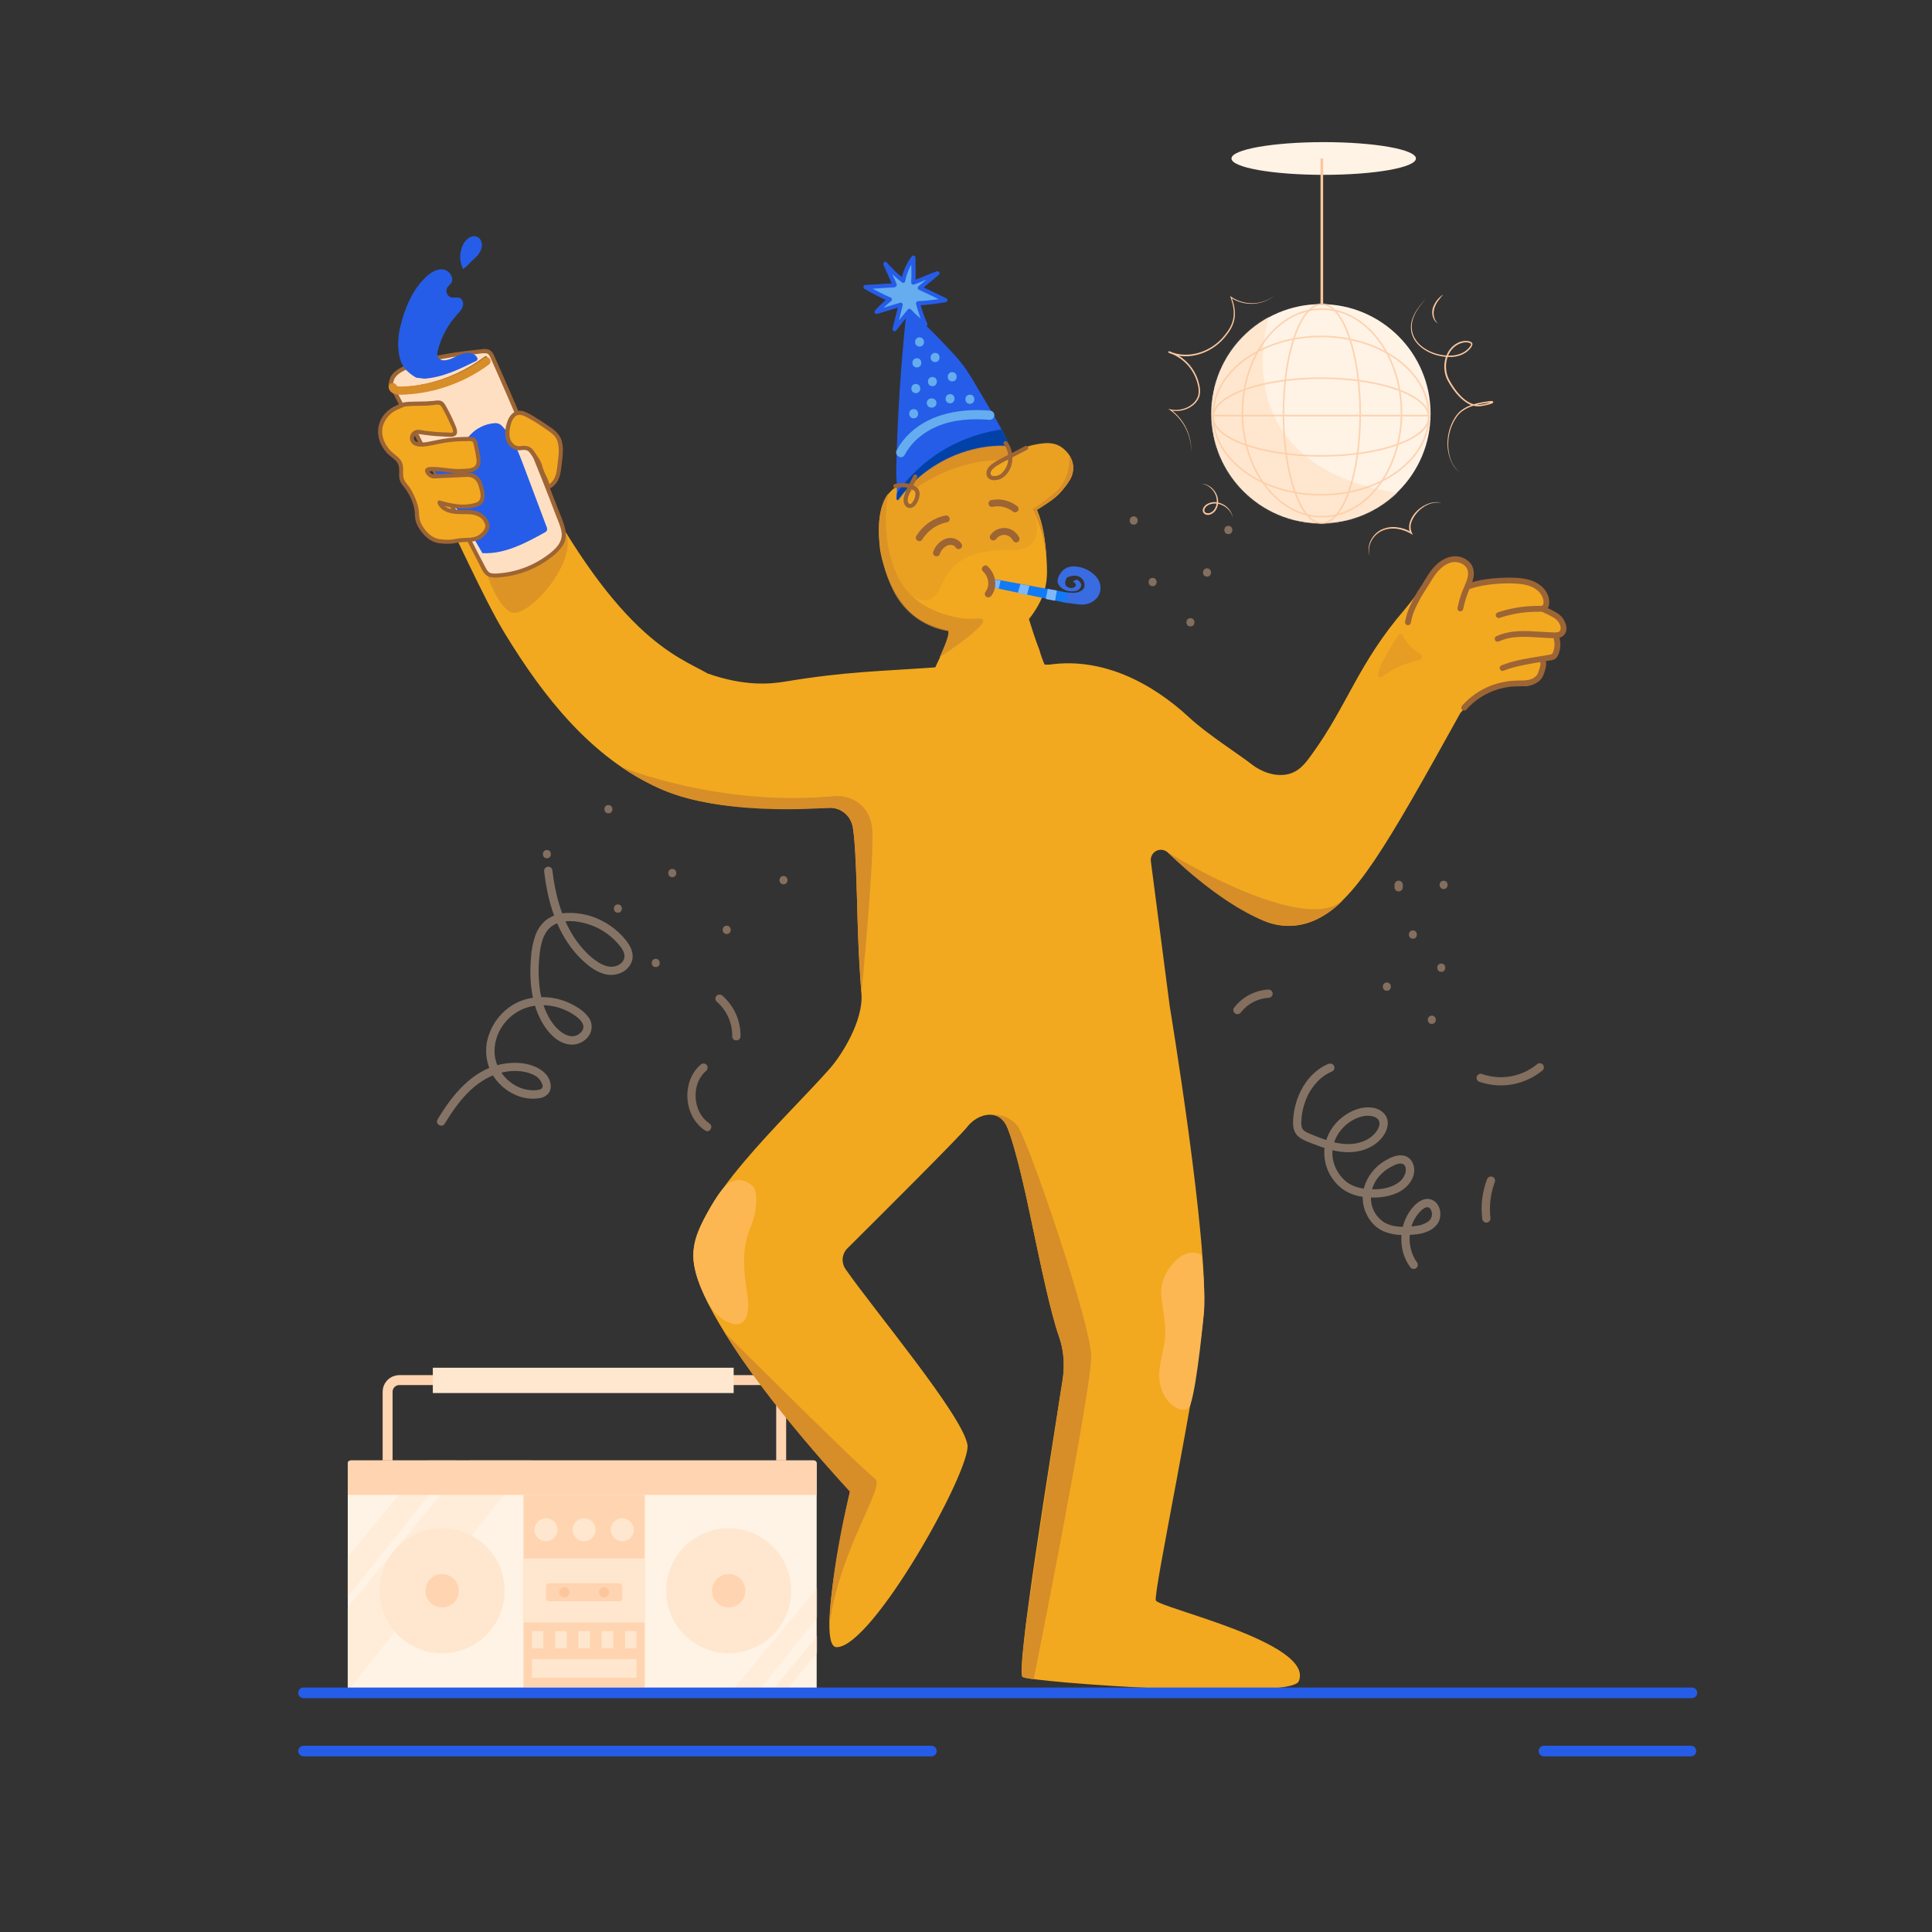<svg width="2000" height="2000" viewBox="0 0 2000 2000" fill="none" xmlns="http://www.w3.org/2000/svg">
<rect x="0" y="0" width="2000" height="2000" fill="#333333" stroke="none"/>
<path d="M842.52 1511.86H362.897C361.294 1511.86 359.994 1513.16 359.994 1514.76V1746.64C359.994 1748.24 361.294 1749.54 362.897 1749.54H842.52C844.123 1749.54 845.423 1748.24 845.423 1746.64V1514.76C845.423 1513.16 844.123 1511.86 842.52 1511.86Z" fill="#FFF3E5"/>
<mask id="mask0_142_1496" style="mask-type:alpha" maskUnits="userSpaceOnUse" x="359" y="1511" width="487" height="239">
<path d="M842.52 1511.86H362.897C361.294 1511.86 359.994 1513.16 359.994 1514.76V1746.64C359.994 1748.24 361.294 1749.54 362.897 1749.54H842.52C844.123 1749.54 845.423 1748.24 845.423 1746.64V1514.76C845.423 1513.16 844.123 1511.86 842.52 1511.86Z" fill="#FFF3E5"/>
</mask>
<g mask="url(#mask0_142_1496)">
<path opacity="0.5" d="M527.221 1461.45L293.423 1744.35L362.846 1746.79L587.333 1465.11L527.221 1461.45Z" fill="#FFE7CF"/>
<path opacity="0.5" d="M481.798 1464.18L248 1747.09L283.064 1749.53L507.55 1467.86L481.798 1464.18Z" fill="#FFE7CF"/>
<path opacity="0.5" d="M913.988 1561.64L680.189 1844.56L708.381 1847L932.868 1565.32L913.988 1561.64Z" fill="#FFE7CF"/>
<path opacity="0.6" d="M868.701 1665.48L771.516 1783.81L784.641 1785.03L876.054 1674.84L868.701 1665.48Z" fill="#FFE7CF"/>
</g>
<path d="M401.26 1511.86V1440.89C401.209 1437.7 402.426 1434.63 404.642 1432.34C406.858 1430.05 409.893 1428.73 413.079 1428.68H796.856C800.043 1428.73 803.077 1430.05 805.294 1432.34C807.51 1434.63 808.726 1437.7 808.676 1440.89V1511.86" stroke="#FFD4B0" stroke-width="10.308" stroke-miterlimit="10"/>
<path d="M759.49 1415.88H448.057V1442.07H759.49V1415.88Z" fill="#FFE7CF"/>
<path d="M363.43 1511.86H841.97C842.881 1511.86 843.755 1512.22 844.399 1512.87C845.044 1513.51 845.406 1514.38 845.406 1515.3V1547.51H359.994V1515.3C359.994 1514.38 360.356 1513.51 361 1512.87C361.645 1512.22 362.519 1511.86 363.43 1511.86Z" fill="#FFD4B0"/>
<path d="M754.337 1711.49C790.097 1711.49 819.087 1682.5 819.087 1646.74C819.087 1610.98 790.097 1581.99 754.337 1581.99C718.576 1581.99 689.586 1610.98 689.586 1646.74C689.586 1682.5 718.576 1711.49 754.337 1711.49Z" fill="#FFE7CF"/>
<path d="M754.336 1664.04C763.891 1664.04 771.636 1656.29 771.636 1646.74C771.636 1637.18 763.891 1629.44 754.336 1629.44C744.782 1629.44 737.036 1637.18 737.036 1646.74C737.036 1656.29 744.782 1664.04 754.336 1664.04Z" fill="#FFD4B0"/>
<path d="M457.661 1711.49C493.421 1711.49 522.411 1682.5 522.411 1646.74C522.411 1610.98 493.421 1581.99 457.661 1581.99C421.9 1581.99 392.911 1610.98 392.911 1646.74C392.911 1682.5 421.9 1711.49 457.661 1711.49Z" fill="#FFE7CF"/>
<path d="M457.66 1664.04C467.215 1664.04 474.96 1656.29 474.96 1646.74C474.96 1637.18 467.215 1629.44 457.66 1629.44C448.106 1629.44 440.36 1637.18 440.36 1646.74C440.36 1656.29 448.106 1664.04 457.66 1664.04Z" fill="#FFD4B0"/>
<path d="M667.459 1547.51H541.91V1746.79H667.459V1547.51Z" fill="#FFD4B0"/>
<path d="M565.223 1595.5C571.789 1595.5 577.111 1590.18 577.111 1583.61C577.111 1577.05 571.789 1571.73 565.223 1571.73C558.657 1571.73 553.334 1577.05 553.334 1583.61C553.334 1590.18 558.657 1595.5 565.223 1595.5Z" fill="#FFE7CF"/>
<path d="M604.684 1595.5C611.25 1595.5 616.573 1590.18 616.573 1583.61C616.573 1577.05 611.25 1571.73 604.684 1571.73C598.118 1571.73 592.796 1577.05 592.796 1583.61C592.796 1590.18 598.118 1595.5 604.684 1595.5Z" fill="#FFE7CF"/>
<path d="M644.146 1595.5C650.712 1595.5 656.034 1590.18 656.034 1583.61C656.034 1577.05 650.712 1571.73 644.146 1571.73C637.58 1571.73 632.258 1577.05 632.258 1583.61C632.258 1590.18 637.58 1595.5 644.146 1595.5Z" fill="#FFE7CF"/>
<path d="M667.459 1613.32H541.91V1679.6H667.459V1613.32Z" fill="#FFE7CF"/>
<path d="M641.002 1638.92H568.366C566.63 1638.92 565.222 1640.33 565.222 1642.06V1654.52C565.222 1656.25 566.63 1657.66 568.366 1657.66H641.002C642.738 1657.66 644.146 1656.25 644.146 1654.52V1642.06C644.146 1640.33 642.738 1638.92 641.002 1638.92Z" fill="#FFD4B0"/>
<path d="M584.189 1653.56C587.092 1653.56 589.446 1651.2 589.446 1648.3C589.446 1645.4 587.092 1643.04 584.189 1643.04C581.285 1643.04 578.932 1645.4 578.932 1648.3C578.932 1651.2 581.285 1653.56 584.189 1653.56Z" fill="#FCC69D"/>
<path d="M625.334 1653.56C628.237 1653.56 630.591 1651.2 630.591 1648.3C630.591 1645.4 628.237 1643.04 625.334 1643.04C622.431 1643.04 620.077 1645.4 620.077 1648.3C620.077 1651.2 622.431 1653.56 625.334 1653.56Z" fill="#FCC69D"/>
<path d="M562.439 1688.55H550.585V1706.33H562.439V1688.55Z" fill="#FFE7CF"/>
<path d="M586.56 1688.55H574.706V1706.33H586.56V1688.55Z" fill="#FFE7CF"/>
<path d="M610.68 1688.55H598.826V1706.33H610.68V1688.55Z" fill="#FFE7CF"/>
<path d="M634.8 1688.55H622.947V1706.33H634.8V1688.55Z" fill="#FFE7CF"/>
<path d="M658.92 1688.55H647.066V1706.33H658.92V1688.55Z" fill="#FFE7CF"/>
<path d="M658.92 1717.55H550.585V1736.74H658.92V1717.55Z" fill="#FFE7CF"/>
<path d="M1511.7 738.197C1433.38 879.62 1402.77 932.069 1362.75 951.792C1354.35 955.925 1345.15 958.197 1335.78 958.452C1326.41 958.707 1317.1 956.939 1308.48 953.269C1279.78 941.054 1235.83 905.011 1208.55 882.18C1206.93 880.811 1204.93 879.964 1202.82 879.752C1200.71 879.54 1198.59 879.972 1196.73 880.991C1194.87 882.01 1193.36 883.569 1192.41 885.461C1191.45 887.354 1191.09 889.492 1191.37 891.594L1210.9 1041.64C1210.9 1041.64 1251.84 1288.56 1246.1 1359.33C1240.37 1430.09 1193.64 1649.1 1196.51 1656.74C1199.38 1664.39 1361.43 1700.62 1344.46 1740.46C1335.87 1760.58 1067.14 1741.66 1058.54 1735.92C1051.05 1730.92 1088.53 1502.73 1100.21 1426.88C1102.46 1412.37 1101.11 1397.54 1096.3 1383.67C1078.21 1331.55 1060.48 1209.37 1042.46 1166.59C1034.26 1147.11 1012.03 1152.54 1001.23 1166.59C993.924 1176.18 906.583 1263.12 877.257 1292.26C874.455 1295.03 872.72 1298.71 872.359 1302.64C871.998 1306.56 873.032 1310.49 875.281 1313.73C904.624 1356.03 996.329 1465.1 1001.5 1495.55C1005.8 1520.89 903.422 1705.14 866.125 1705.14C843.173 1705.14 879.868 1543.91 879.868 1543.91C879.868 1543.91 721.214 1373.83 717.864 1302.41C715.236 1245.94 812.352 1159.12 859.098 1106.1C871.674 1091.82 894.059 1056.11 891.74 1028.31C885.727 959.265 888.544 890.615 882.737 855.74C881.693 850.32 878.817 845.424 874.591 841.874C870.365 838.324 865.046 836.335 859.528 836.241C801.804 837.117 735.439 839.677 682.577 816.107C612.295 784.651 562.663 721.481 522.6 655.717C500.266 619.176 470.253 550.114 449.226 510.412L539.47 466.947C636.501 661.782 701.767 679.219 732.467 697.155C770.984 710.727 797.131 708.167 813.211 705.504C876.072 695.093 909.246 695.093 968.206 690.833C974.563 677.742 981.177 662.039 981.744 657.487L982.122 652.745C964.547 648.571 949.48 642.437 938.159 629.157C928.195 617.458 920.55 605.192 914.228 582.772C912.662 577.581 911.513 572.273 910.792 566.898C908.198 542.538 909.521 517.198 926.254 505.052C931.15 501.513 938.898 501.616 944.722 502.784V502.887C942.41 507.071 940.814 511.612 939.997 516.321C939.482 519.603 941.337 524.276 944.584 523.056C945.553 522.59 946.352 521.833 946.869 520.891C949.099 517.917 950.305 514.301 950.305 510.583C950.227 508.904 949.658 507.285 948.669 505.926C947.679 504.567 946.313 503.528 944.739 502.938C947.784 497.198 951.767 492.007 956.524 487.58C966.042 478.887 974.425 470.847 986.434 463.941C990.935 461.347 995.35 458.787 1000.06 456.536C1011.81 451.125 1024.54 449.664 1035.17 453.839C1038.61 455.033 1041.59 457.281 1043.68 460.263C1045.77 463.245 1046.87 466.81 1046.82 470.452C1040.54 474.459 1034.66 479.061 1029.26 484.195C1027.15 485.855 1025.59 488.121 1024.8 490.689C1024.28 493.266 1026.02 496.324 1028.75 496.273C1030.26 496.102 1031.68 495.445 1032.78 494.4C1039.79 488.886 1045.5 481.292 1046.67 472.788C1046.77 471.985 1046.82 471.176 1046.82 470.366C1053.97 465.724 1061.9 462.396 1070.22 460.539C1086.02 457.206 1096.4 457.704 1106 469.902C1109.51 474.351 1111.26 479.933 1110.92 485.587C1110.83 489.959 1109.44 494.205 1106.93 497.785C1096.54 513.556 1090.46 517.077 1073.52 527.849C1079.99 542.95 1082.24 560.748 1083.29 577.189C1084.6 597.805 1085.46 614.847 1065.15 640.977C1067.61 648.88 1072.19 663.311 1075.89 672.536C1077.34 677.814 1079.18 682.981 1081.37 687.998H1086.52C1140.38 680.336 1191.49 705.916 1231.33 742.973C1249.47 759.843 1282.59 780.94 1295.55 791.076C1308.5 801.212 1327.36 806.538 1341.57 798.154C1348.67 793.962 1353.6 786.987 1358.46 780.304C1395.09 729.607 1406.17 686.538 1454.18 630.841C1467.04 615.964 1488.54 580.814 1508.18 579.302C1508.18 579.302 1528.3 582.738 1517.84 608.009C1517.84 608.009 1592.82 588.717 1600.47 619.88C1608.11 651.044 1547.37 640.496 1547.37 640.496C1547.37 640.496 1596.07 619.021 1613.58 641.321C1613.58 641.321 1625.84 658.414 1609.73 660.631C1609.73 660.631 1619.13 683.205 1595.9 683.806C1595.9 683.806 1598.25 710.452 1578.72 710.022C1559.19 709.593 1544.65 706.174 1522.03 726.721L1511.7 738.197Z" fill="#F2A91F"/>
<mask id="mask1_142_1496" style="mask-type:alpha" maskUnits="userSpaceOnUse" x="449" y="451" width="1170" height="1299">
<path d="M1511.7 738.197C1433.38 879.62 1402.77 932.069 1362.75 951.792C1354.35 955.925 1345.15 958.197 1335.78 958.452C1326.41 958.707 1317.1 956.939 1308.48 953.269C1279.78 941.054 1235.83 905.011 1208.55 882.18C1206.93 880.811 1204.93 879.964 1202.82 879.752C1200.71 879.54 1198.59 879.972 1196.73 880.991C1194.87 882.01 1193.36 883.569 1192.41 885.461C1191.45 887.354 1191.09 889.492 1191.37 891.594L1210.9 1041.64C1210.9 1041.64 1251.84 1288.56 1246.1 1359.33C1240.37 1430.09 1193.64 1649.1 1196.51 1656.74C1199.38 1664.39 1361.43 1700.62 1344.46 1740.46C1335.87 1760.58 1067.14 1741.66 1058.54 1735.92C1051.05 1730.92 1088.53 1502.73 1100.21 1426.88C1102.46 1412.37 1101.11 1397.54 1096.3 1383.67C1078.21 1331.55 1060.48 1209.37 1042.46 1166.59C1034.26 1147.11 1012.03 1152.54 1001.23 1166.59C993.924 1176.18 906.583 1263.12 877.257 1292.26C874.455 1295.03 872.72 1298.71 872.359 1302.64C871.998 1306.56 873.032 1310.49 875.281 1313.73C904.624 1356.03 996.329 1465.1 1001.5 1495.55C1005.8 1520.89 903.422 1705.14 866.125 1705.14C843.173 1705.14 879.868 1543.91 879.868 1543.91C879.868 1543.91 721.214 1373.83 717.864 1302.41C715.236 1245.94 812.352 1159.12 859.098 1106.1C871.674 1091.82 894.059 1056.11 891.74 1028.31C885.727 959.265 888.544 890.615 882.737 855.74C881.693 850.32 878.817 845.424 874.591 841.874C870.365 838.324 865.046 836.335 859.528 836.241C801.804 837.117 735.439 839.677 682.577 816.107C612.295 784.651 562.663 721.481 522.6 655.717C500.266 619.176 470.253 550.114 449.226 510.412L539.47 466.947C636.501 661.782 701.767 679.219 732.467 697.155C770.984 710.727 797.131 708.167 813.211 705.504C876.072 695.093 909.246 695.093 968.206 690.833C974.563 677.742 981.177 662.039 981.744 657.487L982.122 652.745C964.547 648.571 949.48 642.437 938.159 629.157C928.195 617.458 920.55 605.192 914.228 582.772C912.662 577.581 911.513 572.273 910.792 566.898C908.198 542.538 909.521 517.198 926.254 505.052C931.15 501.513 938.898 501.616 944.722 502.784V502.887C942.41 507.071 940.814 511.612 939.997 516.321C939.482 519.603 941.337 524.276 944.584 523.056C945.553 522.59 946.352 521.833 946.869 520.891C949.099 517.917 950.305 514.301 950.305 510.583C950.227 508.904 949.658 507.285 948.669 505.926C947.679 504.567 946.313 503.528 944.739 502.938C947.784 497.198 951.767 492.007 956.524 487.58C966.042 478.887 974.425 470.847 986.434 463.941C990.935 461.347 995.35 458.787 1000.06 456.536C1011.81 451.125 1024.54 449.664 1035.17 453.839C1038.61 455.033 1041.59 457.281 1043.68 460.263C1045.77 463.245 1046.87 466.81 1046.82 470.452C1040.54 474.459 1034.66 479.061 1029.26 484.195C1027.15 485.855 1025.59 488.121 1024.8 490.689C1024.28 493.266 1026.02 496.324 1028.75 496.273C1030.26 496.102 1031.68 495.445 1032.78 494.4C1039.79 488.886 1045.5 481.292 1046.67 472.788C1046.77 471.985 1046.82 471.176 1046.82 470.366C1053.97 465.724 1061.9 462.396 1070.22 460.539C1086.02 457.206 1096.4 457.704 1106 469.902C1109.51 474.351 1111.26 479.933 1110.92 485.587C1110.83 489.959 1109.44 494.205 1106.93 497.785C1096.54 513.556 1090.46 517.077 1073.52 527.849C1079.99 542.95 1082.24 560.748 1083.29 577.189C1084.6 597.805 1085.46 614.847 1065.15 640.977C1067.61 648.88 1072.19 663.311 1075.89 672.536C1077.34 677.814 1079.18 682.981 1081.37 687.998H1086.52C1140.38 680.336 1191.49 705.916 1231.33 742.973C1249.47 759.843 1282.59 780.94 1295.55 791.076C1308.5 801.212 1327.36 806.538 1341.57 798.154C1348.67 793.962 1353.6 786.987 1358.46 780.304C1395.09 729.607 1406.17 686.538 1454.18 630.841C1467.04 615.964 1488.54 580.814 1508.18 579.302C1508.18 579.302 1528.3 582.738 1517.84 608.009C1517.84 608.009 1592.82 588.717 1600.47 619.88C1608.11 651.044 1547.37 640.496 1547.37 640.496C1547.37 640.496 1596.07 619.021 1613.58 641.321C1613.58 641.321 1625.84 658.414 1609.73 660.631C1609.73 660.631 1619.13 683.205 1595.9 683.806C1595.9 683.806 1598.25 710.452 1578.72 710.022C1559.19 709.593 1544.65 706.174 1522.03 726.721L1511.7 738.197Z" fill="#F2A91F"/>
</mask>
<g mask="url(#mask1_142_1496)">
<path opacity="0.3" d="M940.994 614.947C940.994 614.947 963.19 633.638 973.893 607.474C984.596 581.309 1004.16 568.63 1046.43 569.455C1088.69 570.28 1068.88 526.867 1068.88 526.867C1068.88 526.867 1113.07 506.852 1107 471.892C1100.94 436.931 1051.94 426.297 1051.94 426.297L933.194 448.218L895.605 474.331L919.863 511.422C919.863 511.422 910.105 550.025 925.515 588.937C925.515 588.937 927.233 600.43 940.976 614.947" fill="#D78D28"/>
</g>
<path d="M980.348 540.104L980.348 540.104C981.299 539.913 981.956 539.39 982.307 538.697C982.65 538.019 982.678 537.226 982.479 536.508C982.084 535.079 980.718 533.768 978.776 534.159L978.773 534.159C972.631 535.436 966.815 537.956 961.684 541.564C956.552 545.172 952.213 549.793 948.934 555.141L948.934 555.141L948.933 555.143C948.43 555.973 948.363 556.819 948.613 557.561C948.858 558.29 949.394 558.882 950.037 559.258C950.681 559.635 951.462 559.816 952.226 559.685C953.002 559.552 953.728 559.1 954.236 558.275C957.109 553.617 960.909 549.6 965.402 546.474C969.894 543.348 974.981 541.18 980.348 540.104Z" fill="#9D6434" stroke="#9D6434"/>
<path d="M1027.64 524.157L1027.63 524.141C1031.28 523.386 1035.06 523.43 1038.69 524.272C1042.35 525.121 1045.78 526.758 1048.75 529.071C1049.33 529.61 1050.1 529.91 1050.89 529.91C1051.7 529.91 1052.47 529.604 1053.06 529.055L1053.06 529.048L1053.07 529.041C1053.64 528.462 1053.96 527.682 1053.96 526.869C1053.96 526.056 1053.64 525.276 1053.07 524.697L1053.05 524.676L1053.03 524.658C1049.27 521.64 1044.9 519.496 1040.21 518.383C1035.53 517.269 1030.65 517.213 1025.95 518.219L1025.92 518.225L1025.9 518.233C1025.14 518.478 1024.5 519.006 1024.12 519.707C1023.74 520.408 1023.64 521.229 1023.85 521.999L1023.85 521.999L1023.85 522.01C1024.08 522.789 1024.6 523.448 1025.31 523.849C1026.02 524.25 1026.85 524.36 1027.64 524.157Z" fill="#9D6434" stroke="#9D6434"/>
<path d="M972.462 573.252L972.637 572.705C973.3 570.931 974.291 569.297 975.56 567.887C976.958 566.335 978.663 565.09 980.567 564.23C983.865 562.882 988.014 563.545 989.783 566.534L989.787 566.54L989.791 566.546C990.217 567.22 990.887 567.701 991.661 567.89C992.435 568.079 993.252 567.961 993.941 567.559C994.629 567.158 995.135 566.505 995.352 565.739C995.569 564.972 995.48 564.151 995.103 563.449L995.093 563.429L995.08 563.41C993.374 560.821 990.826 558.901 987.868 557.974C984.909 557.048 981.721 557.171 978.843 558.324L978.842 558.325C975.945 559.498 973.341 561.292 971.213 563.58C969.085 565.869 967.486 568.597 966.528 571.572L966.527 571.573C966.231 572.502 966.366 573.34 966.792 573.997C967.21 574.641 967.881 575.074 968.602 575.272C970.039 575.665 971.853 575.149 972.462 573.252Z" fill="#9D6434" stroke="#9D6434"/>
<path d="M1030.43 557.889L1030.57 557.979L1030.85 557.608C1031.98 556.091 1033.48 554.892 1035.2 554.129C1036.93 553.367 1038.82 553.066 1040.7 553.254C1042.51 553.504 1044.24 554.204 1045.72 555.29C1047.2 556.378 1048.39 557.819 1049.17 559.481L1049.18 559.504L1049.19 559.526C1049.61 560.22 1050.28 560.725 1051.07 560.931C1051.85 561.137 1052.68 561.03 1053.39 560.631L1053.4 560.627L1053.4 560.622C1054.09 560.198 1054.59 559.523 1054.8 558.74L1054.32 558.613L1054.8 558.74C1055.01 557.959 1054.9 557.13 1054.51 556.423C1053.2 553.837 1051.26 551.626 1048.86 549.996C1046.47 548.365 1043.69 547.37 1040.8 547.105L1040.8 547.105L1040.79 547.105C1037.83 546.897 1034.87 547.461 1032.2 548.742C1029.52 550.024 1027.23 551.978 1025.54 554.413L1025.52 554.437L1025.51 554.462C1025.13 555.158 1025.04 555.969 1025.25 556.731C1025.45 557.493 1025.94 558.147 1026.61 558.56L1026.63 558.569L1026.64 558.577C1027.34 558.941 1028.14 559.032 1028.9 558.831C1029.49 558.673 1030.03 558.344 1030.43 557.889Z" fill="#9D6434" stroke="#9D6434"/>
<path d="M919.846 510.426C914.472 536.997 916.687 564.545 926.237 589.916C937.008 617.988 959.204 632.178 988.53 638.792C995.652 640.494 1003.01 641.016 1010.3 640.338C1039.5 637.177 972.639 680.419 972.639 680.419C972.639 680.419 983.668 657.003 981.572 653.343C969.566 651.424 958.186 646.686 948.365 639.519C938.543 632.352 930.559 622.96 925.068 612.112C906.136 574.609 905.38 527.245 919.846 510.426Z" fill="#D78D28" fill-opacity="0.8"/>
<path opacity="0.72" d="M503.324 591.635C503.324 591.635 512.996 624.998 528.304 633.571C543.611 642.144 594.394 588.045 587.058 555.094L581.423 545.852C581.423 545.852 582.213 558.942 571.751 567.24C561.288 575.538 536.051 595.776 503.324 591.635Z" fill="#D78D28"/>
<path d="M643.493 794.082C643.493 794.082 743.582 835.313 862.276 824.25C870.194 823.407 878.179 825.027 885.142 828.888C893.595 833.716 902.322 842.993 903.061 860.722C904.676 896.181 891.705 1028.34 891.705 1028.34C891.705 1028.34 888.492 977.544 888.063 963.061C887.633 948.579 886.001 870.291 882.703 855.757C879.404 841.223 868.341 836.086 859.51 836.241C850.68 836.396 742.07 846.205 677.045 813.512C665.328 808.003 654.103 801.503 643.493 794.082Z" fill="#D78D28"/>
<path d="M1025.38 1153.95C1025.38 1153.95 1042.56 1151.87 1053.38 1165.77C1064.21 1179.66 1129.59 1370.87 1129.59 1404.41C1129.59 1440.69 1070.08 1738.28 1070.08 1738.28C1070.08 1738.28 1061.6 1737.56 1058.59 1735.99C1055.58 1734.43 1062.2 1680.42 1062.2 1680.42L1074.94 1594.21L1098.33 1439.13C1098.33 1439.13 1105.82 1409.15 1096.3 1383.67C1086.78 1358.2 1065.68 1254.02 1065.68 1254.02C1065.68 1254.02 1052.22 1189.58 1042.53 1166.59C1042.51 1166.59 1037.66 1154.03 1025.38 1153.95Z" fill="#D78D28"/>
<path d="M750.282 1379.58C750.282 1379.58 890.812 1519.79 905.913 1530.76C916.787 1538.63 869.148 1603.3 858.703 1681.94C858.703 1681.94 858.995 1629.87 879.92 1544.08C879.92 1543.92 794.966 1453.97 750.282 1379.58Z" fill="#D78D28"/>
<path d="M1208.55 882.145C1208.55 882.145 1265.84 917.861 1318.14 933.684C1347.76 942.634 1375.79 945.915 1390.86 930.986C1390.86 930.986 1356.86 972.458 1308.48 953.234C1260.11 934.01 1208.55 882.145 1208.55 882.145Z" fill="#D78D28"/>
<g opacity="0.4">
<path d="M1451.61 656.784C1455.59 665.137 1462.02 672.077 1470.04 676.678C1470.68 677.006 1471.21 677.497 1471.6 678.101C1471.98 678.705 1472.2 679.399 1472.22 680.114C1472.22 682.571 1469.75 683.309 1467.71 683.756C1454.42 686.609 1441.9 692.306 1431.03 700.455C1430.22 701.056 1429.22 701.726 1428.26 701.4C1427.3 701.073 1426.78 699.682 1426.77 698.428C1426.77 693.016 1429.46 688.017 1432.14 683.292L1442.19 665.649C1443.19 663.931 1444.27 662.213 1445.44 660.581L1448.33 656.544C1448.52 656.27 1448.77 656.05 1449.07 655.906C1449.37 655.762 1449.7 655.7 1450.04 655.724C1450.37 655.748 1450.69 655.859 1450.96 656.045C1451.24 656.231 1451.46 656.486 1451.61 656.784Z" fill="#D78D28"/>
</g>
<path d="M928.487 510.271C928.642 498.967 927.542 496.029 927.817 484.708C929.043 431.852 932.427 379.099 937.97 326.449C938.159 324.645 938.726 322.394 940.53 322.051C955.734 333.011 968.705 346.772 981.555 360.43C987.276 366.291 992.656 372.474 997.67 378.95C1002 385.036 1006.02 391.343 1009.7 397.847L1024.56 422.947C1031.96 435.488 1039.42 448.081 1044.52 461.721C1001.14 459.248 955.287 481.598 930.119 517.092C929.982 517.282 929.786 517.423 929.561 517.493C929.337 517.563 929.096 517.558 928.874 517.478C928.653 517.398 928.464 517.249 928.335 517.052C928.206 516.855 928.145 516.622 928.161 516.387L928.487 510.271Z" fill="#255DE8"/>
<mask id="mask2_142_1496" style="mask-type:alpha" maskUnits="userSpaceOnUse" x="927" y="322" width="118" height="196">
<path d="M928.487 510.275C928.642 498.971 927.542 496.033 927.817 484.712C929.043 431.856 932.427 379.103 937.97 326.453C938.159 324.649 938.726 322.398 940.53 322.055C955.734 333.015 968.705 346.776 981.555 360.434C987.276 366.295 992.656 372.478 997.67 378.954C1002 385.039 1006.02 391.347 1009.7 397.851L1024.56 422.951C1031.96 435.492 1039.42 448.085 1044.52 461.725C1001.14 459.252 955.287 481.602 930.119 517.095C929.982 517.286 929.786 517.427 929.561 517.497C929.337 517.567 929.096 517.561 928.874 517.482C928.653 517.402 928.464 517.253 928.335 517.056C928.206 516.859 928.145 516.626 928.161 516.391L928.487 510.275Z" fill="#255DE8"/>
</mask>
<g mask="url(#mask2_142_1496)">
<path d="M911.995 539.443C911.995 539.443 942.918 456.156 1041.48 443.907C1140.04 431.658 1005.71 497.628 985.867 504.757C966.025 511.887 911.995 541.144 911.995 541.144" fill="#0242A8"/>
</g>
<path d="M936.544 470.917C943.742 457.345 956.095 447.295 970.13 441.368C987.31 434.135 1006.31 433.139 1024.61 434.599C1025.87 434.59 1027.08 434.087 1027.97 433.197C1028.86 432.307 1029.37 431.101 1029.38 429.84C1029.36 428.581 1028.85 427.379 1027.96 426.488C1027.07 425.597 1025.87 425.087 1024.61 425.064C995.402 422.728 964.083 427.641 941.938 448.36C936.433 453.479 931.807 459.469 928.246 466.09C925.377 471.518 933.606 476.397 936.493 470.917H936.544Z" fill="#65ADEF"/>
<path d="M951.92 358.765C958.053 358.765 958.07 349.23 951.92 349.23C945.77 349.23 945.77 358.765 951.92 358.765Z" fill="#65ADEF"/>
<path d="M949.154 380.394C955.287 380.394 955.287 370.859 949.154 370.859C943.021 370.859 943.004 380.394 949.154 380.394Z" fill="#65ADEF"/>
<path d="M968 374.847C974.133 374.847 974.133 365.312 968 365.312C961.867 365.312 961.85 374.847 968 374.847Z" fill="#65ADEF"/>
<path d="M948.037 406.992C954.17 406.992 954.188 397.457 948.037 397.457C941.887 397.457 941.887 406.992 948.037 406.992Z" fill="#65ADEF"/>
<path d="M965.217 399.789C971.367 399.789 971.367 390.254 965.217 390.254C959.067 390.254 959.067 399.789 965.217 399.789Z" fill="#65ADEF"/>
<path d="M985.73 394.806C991.863 394.806 991.88 385.254 985.73 385.254C979.58 385.254 979.58 394.806 985.73 394.806Z" fill="#65ADEF"/>
<path d="M945.821 433.05C951.954 433.05 951.971 423.516 945.821 423.516C939.67 423.516 939.67 433.05 945.821 433.05Z" fill="#65ADEF"/>
<path d="M964.118 421.968H964.667C965.305 421.99 965.938 421.848 966.506 421.556C967.093 421.361 967.619 421.018 968.035 420.559C968.493 420.144 968.836 419.617 969.031 419.03C969.323 418.463 969.465 417.83 969.443 417.192L969.272 415.921C969.056 415.124 968.628 414.399 968.035 413.825L967.073 413.069C966.341 412.648 965.512 412.423 964.667 412.416H964.118C963.48 412.395 962.847 412.537 962.279 412.828C961.691 413.03 961.16 413.372 960.733 413.825C960.28 414.241 959.943 414.768 959.754 415.354C959.462 415.921 959.32 416.554 959.342 417.192L959.514 418.463C959.73 419.257 960.151 419.979 960.733 420.559L961.713 421.315C962.445 421.737 963.273 421.962 964.118 421.968Z" fill="#65ADEF"/>
<path d="M983.514 417.519C989.647 417.519 989.664 407.984 983.514 407.984C977.363 407.984 977.363 417.519 983.514 417.519Z" fill="#65ADEF"/>
<path d="M1004.03 418.086C1010.16 418.086 1010.18 408.551 1004.03 408.551C997.876 408.551 997.876 418.086 1004.03 418.086Z" fill="#65ADEF"/>
<path d="M926.305 295.05L916.478 273.128C921.985 279.641 928.196 285.524 934.998 290.669C936.619 281.945 940.235 273.713 945.563 266.617C945.46 275.31 946.079 283.934 945.46 292.558C954.668 289.38 961.197 286.065 970.405 282.886L952.177 298.039C961.065 302.162 969.89 306.394 978.651 310.735C969.288 312.383 959.833 313.468 950.339 313.982C952.225 321.472 954.76 328.784 957.915 335.834C951.807 331.912 946.258 327.179 941.423 321.764C936.132 327.972 931.018 334.317 926.081 340.799L932.369 315.407L907.442 323.001C911.579 318.225 916.183 313.874 921.185 310.013C912.443 306.393 903.999 302.09 895.931 297.145C910.19 296.613 913.592 295.84 925.532 295.428" fill="#65ADEF"/>
<path d="M928.247 293.967L918.42 272.046L914.984 274.64C920.619 281.261 926.956 287.251 933.882 292.507C934.165 292.674 934.483 292.775 934.812 292.799C935.14 292.824 935.47 292.773 935.776 292.651C936.081 292.528 936.354 292.336 936.574 292.091C936.794 291.845 936.954 291.553 937.043 291.236C938.668 282.726 942.191 274.693 947.35 267.734L943.348 266.651C943.262 275.241 943.811 283.951 943.244 292.593C943.254 292.924 943.34 293.249 943.496 293.543C943.651 293.836 943.872 294.089 944.141 294.283C944.41 294.478 944.72 294.608 945.047 294.663C945.374 294.718 945.71 294.698 946.028 294.603C954.463 291.665 962.554 287.868 970.99 284.931L968.894 281.34L950.666 296.458C950.421 296.69 950.234 296.976 950.12 297.293C950.006 297.611 949.969 297.95 950.011 298.285C950.052 298.619 950.172 298.94 950.361 299.219C950.549 299.499 950.801 299.73 951.096 299.894C959.983 304.017 968.808 308.243 977.569 312.573L978.085 308.656C968.907 310.247 959.642 311.291 950.34 311.782C950.011 311.788 949.688 311.868 949.394 312.016C949.101 312.164 948.844 312.376 948.644 312.637C948.445 312.898 948.306 313.201 948.24 313.523C948.173 313.845 948.181 314.178 948.261 314.497C950.166 321.993 952.7 329.314 955.837 336.384L958.998 333.961C953.074 330.099 947.679 325.479 942.952 320.218C942.547 319.818 942.001 319.594 941.432 319.594C940.863 319.594 940.317 319.818 939.912 320.218C934.506 326.551 929.277 333.039 924.227 339.682L928.161 341.4L934.448 316.009C934.545 315.643 934.544 315.257 934.446 314.892C934.347 314.526 934.154 314.193 933.886 313.925C933.618 313.657 933.285 313.465 932.92 313.366C932.554 313.267 932.169 313.266 931.803 313.363L906.875 320.974L908.971 324.564C913.126 319.8 917.728 315.445 922.715 311.559C922.959 311.326 923.145 311.039 923.258 310.721C923.37 310.403 923.406 310.063 923.363 309.728C923.319 309.393 923.197 309.074 923.007 308.795C922.817 308.516 922.564 308.286 922.268 308.123C913.583 304.379 905.148 300.081 897.014 295.256L895.932 299.258C905.81 298.881 915.654 297.884 925.532 297.541C928.281 297.437 928.298 293.143 925.532 293.246C915.654 293.624 905.81 294.62 895.932 294.964C895.465 294.97 895.013 295.127 894.644 295.413C894.275 295.699 894.009 296.098 893.887 296.548C893.765 296.999 893.792 297.477 893.966 297.91C894.14 298.343 894.45 298.708 894.849 298.949C902.979 303.787 911.415 308.091 920.103 311.834L919.674 308.398C914.684 312.273 910.081 316.622 905.93 321.386C905.607 321.726 905.403 322.161 905.349 322.627C905.295 323.093 905.394 323.563 905.63 323.968C905.866 324.373 906.228 324.69 906.66 324.872C907.092 325.054 907.571 325.09 908.026 324.976L932.937 317.366L930.308 314.72L924.02 340.129C923.851 340.637 923.877 341.19 924.094 341.68C924.312 342.17 924.704 342.561 925.195 342.776C925.685 342.991 926.239 343.015 926.746 342.843C927.254 342.671 927.679 342.316 927.937 341.847C932.725 335.548 937.73 329.374 942.952 323.327H939.912C944.899 328.838 950.581 333.678 956.816 337.724C958.294 338.669 960.699 337.054 959.977 335.284C956.845 328.213 954.311 320.892 952.401 313.397L950.34 316.129C960.029 315.594 969.679 314.481 979.236 312.796C979.635 312.674 979.99 312.44 980.259 312.121C980.528 311.802 980.699 311.412 980.752 310.999C980.804 310.585 980.736 310.165 980.556 309.789C980.375 309.413 980.09 309.097 979.734 308.879C970.961 304.55 962.136 300.318 953.26 296.183L953.69 299.619L971.935 284.484C972.274 284.147 972.493 283.707 972.556 283.233C972.619 282.759 972.524 282.277 972.284 281.863C972.045 281.449 971.675 281.126 971.233 280.944C970.79 280.763 970.3 280.733 969.839 280.859C961.403 283.797 953.312 287.611 944.894 290.548L947.608 292.61C948.175 284.02 947.608 275.327 947.711 266.669C947.702 266.202 947.542 265.751 947.255 265.382C946.969 265.014 946.571 264.748 946.12 264.624C945.67 264.501 945.192 264.526 944.757 264.696C944.323 264.866 943.955 265.173 943.708 265.569C938.325 272.83 934.644 281.209 932.937 290.085L936.081 288.813C929.461 283.741 923.398 277.982 917.99 271.634C916.272 269.624 913.695 272.183 914.554 274.228L924.381 296.166C925.515 298.674 929.226 296.493 928.092 293.984L928.247 293.967Z" fill="#255DE8"/>
<path d="M944.189 523.092C945.16 522.621 945.959 521.858 946.474 520.91C948.704 517.936 949.91 514.319 949.91 510.602C949.815 508.928 949.239 507.316 948.252 505.96C947.265 504.604 945.908 503.562 944.344 502.957C942.027 507.147 940.425 511.693 939.602 516.409C939.104 519.535 940.959 524.225 944.189 523.092Z" fill="#F2A91F"/>
<path d="M1024.45 490.656C1023.94 493.215 1025.69 496.273 1028.4 496.239C1029.93 496.07 1031.35 495.406 1032.46 494.349C1039.47 488.835 1045.15 481.241 1046.32 472.737C1046.43 471.94 1046.49 471.137 1046.49 470.332C1040.2 474.357 1034.32 478.989 1028.94 484.162C1026.82 485.822 1025.25 488.087 1024.45 490.656Z" fill="#F2A91F"/>
<path d="M1107 471.824C1107 471.824 1108.72 496.237 1092.57 509.516C1074.55 524.308 1068.88 526.868 1068.88 526.868C1077.09 542.978 1081.89 560.613 1082.97 578.665C1082.82 561.255 1079.49 544.019 1073.12 527.813C1073.12 527.813 1089.63 517.969 1094.8 512.351C1099.97 506.733 1119.23 489.966 1107 471.824Z" fill="#D78D28"/>
<path d="M1446.33 646.216L1447.54 651.043C1447.66 651.588 1447.93 652.091 1448.31 652.503C1448.6 652.975 1449.02 653.361 1449.51 653.62C1449.99 653.926 1450.54 654.098 1451.11 654.118C1451.67 654.272 1452.27 654.272 1452.83 654.118C1453.9 653.809 1454.82 653.102 1455.39 652.143L1455.82 651.112C1456.02 650.364 1456.02 649.575 1455.82 648.827L1454.61 643.999C1454.49 643.454 1454.22 642.951 1453.84 642.539C1453.55 642.072 1453.13 641.692 1452.64 641.44C1452.17 641.121 1451.61 640.943 1451.04 640.924C1450.48 640.77 1449.89 640.77 1449.32 640.924C1448.25 641.234 1447.33 641.94 1446.76 642.9L1446.33 643.931C1446.13 644.678 1446.13 645.468 1446.33 646.216Z" fill="#F2A91F"/>
<path d="M405.4 399.396C437.938 461.381 468.364 526.646 500.902 588.63C501.818 590.746 503.219 592.618 504.991 594.093C507.586 595.597 510.606 596.201 513.581 595.811C535.289 594.852 556.061 586.699 572.627 572.636C577.781 568.29 582.626 562.947 583.605 556.315C584.43 550.835 582.437 545.355 580.461 540.167C558.563 482.477 534.946 425.475 509.612 369.16C508.984 367.382 507.9 365.801 506.468 364.573C504.389 363.13 501.624 363.353 499.115 363.628C472.521 366.566 445.463 369.641 420.879 380.224C414.231 383.076 406.843 387.096 405.228 394.156C403.287 402.626 404.627 397.764 405.417 399.31C407.135 402.609 411.533 403.021 415.21 402.832C446.953 401.251 477.485 390.146 502.826 370.964" fill="#FFDFC2"/>
<path d="M403.545 400.427C428.937 448.822 452.542 498.128 477.126 546.935C483.207 559.029 489.369 571.055 495.611 583.012C498.188 587.96 500.473 594.901 506.194 596.979C511.348 598.835 517.773 597.649 523.013 596.979C534.726 595.369 546.061 591.699 556.496 586.139C561.521 583.462 566.304 580.353 570.789 576.845C575.42 573.539 579.428 569.439 582.626 564.733C589.79 553.24 582.935 540.682 578.64 529.395C573.727 516.624 568.739 503.888 563.677 491.187C553.461 465.589 542.907 440.14 532.015 414.841C526.597 402.242 521.111 389.707 515.557 377.234C514.251 374.296 512.928 371.376 511.623 368.438C510.77 365.955 509.129 363.819 506.95 362.357C504.487 361.256 501.745 360.944 499.099 361.463C495.663 361.807 492.227 362.219 488.911 362.614C476.163 363.944 463.491 365.922 450.944 368.541C438.81 370.927 427.024 374.829 415.863 380.155C411.482 382.371 407.033 385.309 404.61 389.775C403.545 391.943 402.815 394.26 402.446 396.647C402.002 397.821 402.002 399.116 402.446 400.289C402.603 400.558 402.814 400.79 403.066 400.972C403.318 401.154 403.605 401.282 403.909 401.346C404.213 401.411 404.527 401.411 404.831 401.348C405.135 401.284 405.423 401.158 405.676 400.976C405.676 400.976 405.864 400.891 405.899 400.839C404.61 402.746 403.133 399.31 403.872 400.839C404.517 401.909 405.436 402.787 406.534 403.382C410.932 405.993 417.048 404.928 421.859 404.498C445.696 402.304 468.747 394.834 489.341 382.629C494.376 379.612 499.245 376.326 503.926 372.785C506.091 371.067 503.926 367.407 501.761 369.091C483.51 382.882 462.477 392.537 440.121 397.386C434.575 398.595 428.966 399.49 423.319 400.066C420.467 400.341 417.581 400.599 414.729 400.684C412.685 400.684 410.005 400.77 408.304 399.413C407.273 398.589 407.067 397.197 405.641 396.871C405.025 396.726 404.377 396.811 403.82 397.111C401.999 398.056 407.943 397.111 406.449 399.07C406.672 398.76 406.174 399.568 406.449 398.898C406.517 398.68 406.563 398.455 406.586 398.228C406.809 397.025 407.067 395.84 407.376 394.654C407.965 392.352 409.199 390.266 410.932 388.642C414.368 385.206 419.213 383.144 423.697 381.306C429.267 379.034 434.963 377.084 440.756 375.465C452.638 372.29 464.728 369.954 476.937 368.473C483.001 367.648 489.1 366.961 495.182 366.274C497.875 365.715 500.632 365.53 503.376 365.724C506.4 366.256 507.31 369.383 508.427 371.84C513.81 383.808 519.107 395.834 524.318 407.917C534.626 431.556 544.59 455.333 554.211 479.247C559.147 491.41 563.992 503.608 568.745 515.84C571.036 521.818 573.326 527.808 575.617 533.81C577.833 539.565 580.771 545.561 581.458 551.745C582.695 563.256 571.614 571.468 563.179 577.206C553.892 583.485 543.586 588.106 532.719 590.863C527.335 592.239 521.838 593.13 516.295 593.526C513.722 593.87 511.111 593.835 508.547 593.423C505.455 592.684 504.081 590.211 502.689 587.616C496.625 576.158 490.663 564.613 484.891 553.051C461.664 507.233 439.451 460.899 415.932 415.236C413.046 409.601 410.131 403.983 407.187 398.382C405.899 395.943 402.188 398.107 403.476 400.547L403.545 400.427Z" fill="#9D6434"/>
<path d="M430.843 390.942C416.997 382.902 413.045 374.433 412.186 358.456C411.983 350.762 412.945 343.082 415.038 335.675C419.625 317.517 427.373 299.598 440.962 286.713C445.79 282.144 452.009 278.124 458.606 278.897C465.203 279.67 470.632 287.847 466.886 293.276C465.77 294.857 464.069 295.956 463.021 297.588C462.501 298.522 462.197 299.561 462.132 300.628C462.068 301.696 462.244 302.764 462.648 303.753C463.053 304.743 463.674 305.63 464.467 306.347C465.26 307.064 466.205 307.593 467.23 307.896C470.133 308.549 473.346 307.295 476.06 308.514C479.187 309.94 480.08 314.201 478.981 317.465C477.881 320.729 475.356 323.237 473.037 325.797C463.616 336.22 456.861 348.77 453.349 362.373C452.593 365.293 452.112 368.746 454.122 370.963C454.883 371.682 455.788 372.233 456.777 372.579C457.765 372.925 458.816 373.059 459.86 372.973C466.045 372.852 471.422 368.987 477.16 366.736C482.898 364.486 490.903 364.554 493.79 369.966C494.05 370.343 494.214 370.778 494.268 371.233C494.321 371.688 494.264 372.15 494.099 372.577C493.708 373.172 493.136 373.624 492.467 373.866C475.562 382.215 458.108 390.719 439.313 392.025" fill="#255DE8"/>
<path d="M479.359 278.536C477.32 274.442 476.301 269.915 476.387 265.341C476.474 260.768 477.664 256.283 479.857 252.269C482.657 247.269 488.447 242.837 493.79 245.07C497.706 246.788 499.51 251.599 498.754 255.79C497.74 259.951 495.48 263.703 492.278 266.545C489.083 269.356 486.06 272.357 483.224 275.53" fill="#255DE8"/>
<path d="M443.213 475.913C447.972 466.722 461.99 469.883 471.353 465.451C478.225 462.221 482.073 455.04 487.33 449.594C493.609 443.143 501.948 439.095 510.901 438.152C512.661 437.886 514.458 438.021 516.158 438.548C517.899 439.328 519.435 440.505 520.642 441.983C531.121 453.271 536.773 468.079 542.202 482.493L565.756 545.182C566.102 545.815 566.311 546.514 566.37 547.233C566.43 547.952 566.337 548.675 566.099 549.356C565.543 550.187 564.763 550.842 563.849 551.246C543.766 562.361 522.308 573.803 499.39 572.618" fill="#255DE8"/>
<path d="M402.686 402.831C405.709 409.497 414.488 408.775 420.501 408.414C427.968 407.96 435.396 406.996 442.732 405.528C457.275 402.566 471.341 397.612 484.53 390.805C491.931 386.998 499.015 382.604 505.712 377.663C506.654 377.08 507.344 376.167 507.646 375.102C507.948 374.037 507.84 372.897 507.344 371.907C506.758 370.932 505.813 370.225 504.713 369.936C503.612 369.647 502.442 369.8 501.452 370.361C479.813 386.366 454.328 396.364 427.579 399.343C423.817 399.739 420.02 400.013 416.241 400.116C414.869 400.221 413.489 400.152 412.135 399.91C410.932 399.635 410.64 399.481 410.245 398.587C409.665 397.61 408.723 396.9 407.624 396.611C406.525 396.321 405.356 396.476 404.369 397.041C403.405 397.634 402.707 398.575 402.419 399.669C402.131 400.763 402.276 401.927 402.823 402.917L402.686 402.831Z" fill="#D78D28"/>
<path d="M539.883 465.226C544.367 464.041 549.143 466.807 551.754 470.655C554.365 474.503 558.471 478.54 559.33 483.11C560.378 488.745 565.412 496.012 566.46 501.664C566.498 502.323 566.794 502.94 567.285 503.382C568.041 503.88 569.003 503.382 569.81 502.918C577.764 497.61 576.682 488.762 579.499 479.606C582.059 471.016 581.578 458.99 576.459 451.757C574.502 449.249 572.132 447.093 569.449 445.384C562.348 440.321 555.024 435.603 547.476 431.228C543.542 428.96 538.887 426.726 534.66 428.118C529.816 429.664 527.462 435.093 526.191 440.024C524.816 445.435 524.078 451.345 526.191 456.516C528.304 461.687 534.111 465.69 539.471 464.127" fill="#F2A91F"/>
<path d="M543.611 465.811C546.772 466.223 548.009 467.855 549.658 470.381C552.048 473.54 554.212 476.864 556.135 480.328C556.802 482.061 557.342 483.841 557.75 485.653C558.348 487.471 559.059 489.25 559.88 490.979C561.644 494.313 563.093 497.804 564.209 501.407C564.317 502.79 564.928 504.086 565.927 505.049C566.728 505.516 567.655 505.723 568.578 505.64C569.502 505.556 570.376 505.188 571.081 504.585C573.76 502.801 575.956 500.381 577.472 497.542C580.581 491.649 580.908 484.605 581.767 478.111C582.712 470.913 583.485 463.217 581.372 456.121C579.001 448.081 572.077 443.821 565.515 439.371C561.684 436.76 557.767 434.217 553.815 431.864C550.181 429.372 546.251 427.34 542.116 425.816C534.368 423.428 528.51 428.033 525.744 435.025C522.703 442.687 521.208 453.287 526.517 460.296C527.64 461.853 529.064 463.169 530.705 464.167C532.345 465.164 534.169 465.823 536.069 466.103C537.494 466.173 538.923 466.086 540.329 465.845C541.377 465.759 542.477 465.845 543.542 465.845C544.112 465.845 544.658 465.619 545.06 465.216C545.463 464.813 545.69 464.267 545.69 463.698C545.69 463.128 545.463 462.582 545.06 462.179C544.658 461.776 544.112 461.55 543.542 461.55C541.917 461.512 540.291 461.604 538.68 461.825C537.241 462 535.78 461.822 534.425 461.307C533.069 460.793 531.859 459.956 530.898 458.87C525.744 453.579 527.118 444.886 529.077 438.478C529.774 435.557 531.33 432.913 533.543 430.884C536.601 428.531 540.415 429.544 543.662 431.056C550.76 434.691 557.572 438.861 564.037 443.529C567.375 445.601 570.515 447.976 573.418 450.624C575.626 452.972 577.111 455.906 577.695 459.076C579.018 465.175 578.314 471.686 577.523 477.819C576.802 483.506 576.561 489.948 573.899 495.136C573.338 496.271 572.64 497.333 571.82 498.297C571.376 498.792 570.906 499.263 570.411 499.706C569.891 500.298 569.316 500.839 568.693 501.321V501.579L568.538 500.806C568.453 500.548 568.401 500.256 568.332 499.981C568.161 499.294 567.937 498.624 567.697 497.954C567.113 496.236 566.408 494.741 565.669 493.178C563.967 489.962 562.592 486.584 561.564 483.093C560.611 479.409 558.954 475.944 556.684 472.889C554.881 470.295 553.249 467.408 551.187 465.003C549.224 462.919 546.523 461.686 543.662 461.567C540.879 461.241 540.896 465.45 543.611 465.811Z" fill="#9D6434"/>
<path d="M455.325 561.419C471.886 563.257 467.917 560.285 482.812 560.096C482.812 560.096 492.192 560.096 496.728 556.883C508.582 548.294 503.428 541.525 503.428 541.525C501.401 535.632 494.838 532.42 488.739 531.561C482.64 530.702 476.232 531.561 470.048 530.856C463.863 530.152 457.3 527.145 454.981 521.356C467.213 524.792 480.321 527.592 492.467 523.847C494.482 523.374 496.315 522.323 497.741 520.823C499.22 518.568 499.903 515.883 499.683 513.196C499.683 510.928 498.326 506.324 496.951 501.943C496.065 499.057 494.219 496.56 491.719 494.867C489.22 493.174 486.216 492.385 483.207 492.632L448.848 494.264C446.94 494.088 445.17 493.191 443.9 491.755C440.19 487.34 442.526 486.825 446.855 486.687C449.654 486.596 452.457 486.711 455.239 487.031C470.872 488.749 472.023 489.402 483.104 488.371C487.056 488.01 491.522 487.375 493.859 484.145C495.903 481.293 495.577 477.428 494.993 473.957C494.254 469.405 493.275 464.869 492.295 460.385C492.105 458.896 491.414 457.515 490.337 456.468C489.155 455.774 487.787 455.462 486.42 455.575C474.296 455.433 462.194 456.655 450.343 459.217C444.003 460.591 437.389 462.344 431.136 460.609H430.964C423.474 458.392 426.222 447.088 433.919 448.342C444.891 450.145 455.991 451.059 467.11 451.074C468.143 451.184 469.184 450.961 470.082 450.438C471.8 449.167 471.233 446.487 470.426 444.494C467.303 436.723 463.653 429.175 459.499 421.903C458.878 420.53 457.906 419.345 456.682 418.467C454.929 417.703 452.974 417.535 451.116 417.986C436.771 419.876 432.218 417.986 417.856 419.944L410.125 423.38C401.381 426.816 393.598 437.588 393.495 446.985C393.601 451.696 394.721 456.329 396.778 460.569C398.835 464.808 401.782 468.554 405.418 471.552C408.682 474.352 412.565 476.792 414.248 480.743C416.378 485.725 414.368 491.584 415.829 496.806C416.877 500.534 419.557 503.541 422.082 506.478C422.082 506.478 431.737 520.703 431.789 533.966C431.748 537.626 432.634 541.237 434.366 544.463C437.922 550.939 444.794 560.251 455.325 561.419Z" fill="#F2A91F"/>
<path d="M455.324 562.347C459.516 562.962 463.765 563.089 467.986 562.725C470.597 562.399 473.14 561.729 475.734 561.437C482.606 560.629 490.096 561.66 496.538 558.293C502.311 555.287 508.667 547.985 506.125 540.942C504.865 537.664 502.753 534.782 500.008 532.593C497.263 530.403 493.984 528.986 490.508 528.486C480.115 526.545 462.231 531.613 456.836 519.055L454.414 522.216C466.577 525.652 479.805 528.503 492.209 524.93C494.852 524.363 497.274 523.045 499.184 521.133C500.883 518.894 501.773 516.144 501.709 513.334C501.779 511.177 501.519 509.021 500.936 506.943C500.281 503.851 499.326 500.83 498.085 497.924C497.007 495.713 495.418 493.792 493.449 492.319C491.48 490.846 489.188 489.864 486.763 489.454C484.878 489.265 482.979 489.265 481.094 489.454L463.244 490.313L454.105 490.743C452.393 490.919 450.672 491 448.951 490.983C447.55 490.853 446.255 490.181 445.343 489.11C445.017 488.542 444.643 488.002 444.226 487.496L444.123 487.238C444.13 487.524 444.025 487.801 443.831 488.011C444.825 488.02 445.816 487.916 446.786 487.702C452.782 487.739 458.766 488.233 464.687 489.179C472.374 490.274 480.187 490.129 487.828 488.75C492.982 487.633 496.899 484.3 497.415 478.82C497.55 476.355 497.365 473.884 496.865 471.467C496.298 468.031 495.611 464.509 494.855 461.073C494.288 458.548 493.876 455.61 491.78 453.823C489.684 452.037 485.87 452.277 483.035 452.294C476.416 452.354 469.807 452.819 463.244 453.686C456.768 454.528 450.445 455.971 444.037 457.225C440.802 457.974 437.468 458.211 434.159 457.929C432.218 457.706 429.795 457.294 428.902 455.318C428.641 454.712 428.519 454.055 428.545 453.396C428.571 452.737 428.745 452.092 429.053 451.508C429.361 450.925 429.796 450.418 430.326 450.025C430.856 449.632 431.467 449.362 432.115 449.236C433.318 449.214 434.519 449.347 435.688 449.632C437.251 449.872 438.815 450.095 440.378 450.284C443.951 450.765 447.559 451.126 451.15 451.418C454.191 451.659 457.249 451.831 460.307 451.934C463.364 452.037 467.178 452.69 469.996 451.642C475.528 449.614 472.47 442.914 470.906 439.238C468.276 433.023 465.311 426.956 462.024 421.062C460.736 418.777 459.482 416.337 456.991 415.204C454.5 414.07 451.322 414.723 448.538 415.032C443.36 415.527 438.159 415.757 432.956 415.719C430.792 415.719 428.644 415.719 426.48 415.874C423.347 415.834 420.219 416.133 417.151 416.767C414.644 417.689 412.199 418.774 409.833 420.014C406.154 421.568 402.811 423.82 399.989 426.645C396.268 430.241 393.607 434.789 392.295 439.794C390.983 444.799 391.071 450.068 392.55 455.026C394.134 460.125 396.814 464.815 400.401 468.77C403.837 472.67 409.695 475.401 411.997 480.229C414.557 485.589 411.997 492.048 414.076 497.649C415.502 501.411 418.371 503.971 420.57 507.235C425.243 514.227 429.16 523.143 429.486 531.596C429.486 534.41 429.827 537.213 430.5 539.945C431.284 542.41 432.399 544.756 433.815 546.92C436.106 550.7 439.009 554.073 442.405 556.901C446.078 559.946 450.541 561.883 455.273 562.485C458.004 562.846 457.97 558.534 455.273 558.19C446.408 557.073 439.588 549.274 435.825 541.663C433.352 536.698 434.108 531.115 433.094 525.823C432.074 521.163 430.488 516.646 428.37 512.372C427.139 509.717 425.715 507.156 424.109 504.71C421.652 501.068 418.251 498.37 417.529 493.783C416.67 488.269 418.405 482.634 415.485 477.497C412.994 473.133 408.372 470.625 404.902 467.189C397.669 460.008 393.117 448.841 397.068 438.911C398.941 434.275 402.012 430.22 405.967 427.161C408.538 425.387 411.312 423.928 414.231 422.814C415.502 422.247 416.773 421.629 418.062 421.096C419.744 420.653 421.476 420.434 423.216 420.443C427.889 420.048 432.561 420.083 437.234 420.031C439.588 420.031 441.941 419.928 444.278 419.756C447.25 419.55 450.256 418.88 453.228 418.846C456.201 418.811 457.403 421.474 458.795 424C460.364 426.828 461.853 429.692 463.261 432.589C464.567 435.252 465.804 437.967 466.972 440.698C467.505 441.918 470.271 446.78 468.347 447.725C467.247 448.257 464.911 447.725 463.725 447.725L459.551 447.604C456.229 447.49 452.902 447.284 449.569 446.986C446.357 446.711 443.127 446.35 439.914 445.921C437.2 445.56 434.228 444.632 431.479 445.045C429.897 445.297 428.42 445.997 427.223 447.063C426.027 448.129 425.16 449.515 424.727 451.058C424.273 452.563 424.25 454.166 424.659 455.684C425.069 457.202 425.896 458.575 427.047 459.647C430.757 462.894 436.942 462.516 441.46 461.915C447.765 461.073 453.933 459.321 460.221 458.342C466.712 457.357 473.259 456.783 479.823 456.624C481.197 456.624 482.571 456.624 483.963 456.624C485.504 456.393 487.076 456.474 488.584 456.864C489.77 457.431 489.959 458.702 490.302 459.871C490.766 461.709 491.144 463.582 491.522 465.437C492.106 468.306 492.69 471.192 493.085 474.027C493.429 476.587 493.755 479.765 492.037 481.929C489.34 485.365 483.258 485.125 479.376 485.365C476.1 485.623 472.808 485.623 469.532 485.365C465.048 484.987 460.599 484.352 456.149 483.854C453.089 483.482 450.005 483.332 446.924 483.407C445.07 483.282 443.217 483.643 441.546 484.455C437.801 486.98 441.667 492.031 444.295 493.732C446.1 494.875 448.231 495.394 450.36 495.209L482.142 493.715C484.715 493.399 487.324 493.84 489.649 494.986C494.511 497.683 495.628 503.198 496.882 508.18C497.49 510.323 497.666 512.566 497.397 514.777C496.951 518.213 495.061 519.673 491.917 520.652C486.027 522.341 479.854 522.814 473.775 522.044C467.606 521.268 461.514 519.969 455.565 518.161C453.589 517.594 452.455 519.69 453.143 521.322C457.163 530.668 468.415 532.231 477.366 532.214C482.692 532.214 488.155 531.905 493.24 533.76C495.278 534.466 497.149 535.582 498.737 537.042C499.968 538.346 500.946 539.866 501.624 541.526C502.247 542.525 502.519 543.704 502.397 544.876C502.07 548.535 498.841 551.541 496.092 553.586C490.629 557.64 483.052 556.524 476.696 557.125C473.775 557.4 470.958 558.087 468.106 558.499C463.864 558.912 459.588 558.791 455.376 558.138C452.576 557.76 452.593 562.055 455.324 562.347Z" fill="#9D6434"/>
<path d="M732.501 1347.97C708.33 1300.97 717.572 1282.22 733.395 1253.48C750.489 1222.4 757.343 1223 762.514 1221.68C768.012 1220.29 777.358 1225.12 780.278 1229.09C781.601 1230.8 782.254 1234.7 782.683 1238.88C783.215 1248.77 781.603 1258.65 777.959 1267.86C767.514 1292.22 769.369 1310.95 773.544 1339.76C780.69 1389.72 743.617 1369.56 732.501 1347.97Z" fill="#FCB753"/>
<path d="M1232.33 1454.1C1227.79 1467.68 1200.06 1453.9 1200.06 1423.66C1200.06 1409.35 1205.72 1395.56 1206.3 1381.25C1206.9 1366.66 1202.43 1352.28 1202.06 1337.68C1201.68 1323.07 1213.26 1304.23 1226.66 1298.4C1232.24 1295.97 1239.18 1295.9 1244.06 1299.52C1244.06 1299.52 1248.2 1340.96 1246.24 1359.32C1246.16 1359.32 1239.63 1431.89 1232.33 1454.1Z" fill="#FCB753"/>
<path opacity="0.79" d="M939.791 511.919C939.791 511.919 984.458 471.821 1046.96 476.735C1046.96 476.735 1046.84 465.362 1041.53 461.479C1023.16 460.499 983.157 464.498 947.657 497.498C945.269 499.996 941.552 507.758 940.203 510.939L939.791 511.919Z" fill="#D78D28"/>
<path d="M945.615 492.358C944.069 495.325 942.563 498.325 941.097 501.361C938.885 505.341 937.117 509.553 935.823 513.919C935.015 517.475 935.032 521.736 937.919 524.364C940.805 526.993 944.79 526.082 947.333 523.299C949.88 520.388 951.454 516.754 951.834 512.905C952.123 511.501 952.063 510.048 951.659 508.673C951.254 507.298 950.518 506.043 949.515 505.02C943.605 499.557 933.606 499.368 926.254 501.068C923.574 501.704 924.707 505.844 927.405 505.226C933.125 503.886 940.049 503.972 945.203 507.133C945.955 507.45 946.591 507.991 947.025 508.683C947.458 509.375 947.668 510.183 947.625 510.998C947.654 514 946.734 516.934 944.997 519.382C944.378 520.258 943.279 521.736 942.128 521.787C940.977 521.839 940.049 520.413 939.808 519.382C939.474 517.257 939.735 515.08 940.564 513.094C941.983 509.421 943.594 505.826 945.392 502.323C946.68 499.711 947.986 497.169 949.326 494.523C950.666 491.877 946.903 489.902 945.615 492.358Z" fill="#9D6434"/>
<path d="M1039.21 459.764C1042.72 464.489 1044.31 470.371 1043.66 476.222C1043.31 480.819 1041.42 485.165 1038.3 488.557C1036.77 490.46 1034.68 491.831 1032.32 492.474C1030.16 493.007 1025.57 493.419 1025.45 490.138C1025.33 486.856 1028.89 484.194 1031.32 482.579C1034.33 480.635 1037.43 478.852 1040.62 477.236C1048.14 473.267 1055.82 469.625 1063.28 465.502C1065.7 464.162 1063.54 460.451 1061.11 461.791C1053.06 466.241 1044.71 470.141 1036.62 474.504C1030.71 477.717 1019.92 482.854 1021.27 491.237C1022.51 499.02 1033.3 497.937 1038.11 494.484C1042.84 491.004 1046.13 485.904 1047.34 480.156C1048.24 476.295 1048.31 472.286 1047.54 468.396C1046.77 464.506 1045.18 460.826 1042.87 457.599C1041.15 455.418 1037.49 457.599 1039.16 459.764H1039.21Z" fill="#9D6434"/>
<path d="M1026.08 598.906L1106.06 613.606L1104.44 624.266L1024.36 607.386L1026.08 598.906Z" fill="#117AF6"/>
<path d="M1103.25 623.868C1103.41 623.078 1103.56 622.348 1103.71 621.618C1104.24 619.028 1104.78 616.438 1105.28 613.848C1105.39 613.258 1105.78 613.378 1106.15 613.408C1107.48 613.498 1108.81 613.648 1110.14 613.668C1113.21 613.708 1116.2 613.338 1118.93 611.788C1121.2 610.498 1122.73 608.658 1122.74 605.948C1122.76 602.608 1121.36 599.898 1118.67 597.908C1115.96 595.908 1112.87 595.558 1109.67 596.178C1108.13 596.478 1106.64 597.068 1105.14 597.548C1104.94 597.608 1104.7 597.738 1104.59 597.908C1103.31 599.808 1102.48 601.858 1102.72 604.208C1102.9 606.028 1104.03 607.138 1105.56 607.908C1107.26 608.748 1109.05 609.008 1110.9 608.478C1111.31 608.358 1111.71 608.188 1112.08 607.968C1114.01 606.828 1114.27 605.168 1112.75 603.538C1112.17 602.918 1111.5 602.368 1110.81 601.728C1112.05 601.148 1113.24 600.578 1114.44 600.028C1114.54 599.978 1114.71 599.988 1114.81 600.038C1116.59 601.018 1118.15 602.218 1118.94 604.178C1119.5 605.558 1119.27 606.888 1118.56 608.158C1117.34 610.338 1115.39 611.538 1113.01 611.888C1107.32 612.728 1102.09 611.748 1097.79 607.608C1095.81 605.698 1094.44 603.458 1094.85 600.568C1095.14 598.518 1095.89 596.578 1096.93 594.788C1100.47 588.788 1105.86 585.928 1112.67 586.368C1120.87 586.898 1128.08 590.078 1133.85 596.028C1137.52 599.818 1139.54 604.398 1139.19 609.788C1138.9 614.278 1136.99 618.028 1133.57 620.938C1129.21 624.648 1124.05 626.258 1118.4 625.818C1113.54 625.438 1108.7 624.648 1103.86 624.028C1103.69 624.008 1103.52 623.938 1103.24 623.868H1103.25Z" fill="#396BE1"/>
<path d="M1094.08 611.326C1093.69 613.456 1093.31 615.456 1092.96 617.456C1092.73 618.746 1092.54 620.036 1092.35 621.326C1092.28 621.766 1092.12 621.926 1091.63 621.826C1088.82 621.256 1086 620.706 1083.18 620.176C1082.74 620.096 1082.6 619.916 1082.69 619.506C1083.32 616.366 1083.94 613.226 1084.57 610.076C1084.59 609.966 1084.64 609.866 1084.71 609.656C1087.81 610.206 1090.91 610.756 1094.08 611.316V611.326Z" fill="#7EB7FA"/>
<path d="M1065.76 606.39C1065.25 608.1 1064.73 609.79 1064.26 611.48C1063.9 612.78 1063.6 614.11 1063.31 615.43C1063.21 615.91 1062.99 616 1062.55 615.9C1059.79 615.29 1057.03 614.69 1054.27 614.11C1053.78 614.01 1053.62 613.79 1053.75 613.32C1054.57 610.57 1055.38 607.82 1056.22 605.09C1056.27 604.92 1056.61 604.7 1056.78 604.72C1059.72 605.21 1062.65 605.74 1065.59 606.26C1065.63 606.26 1065.66 606.31 1065.74 606.37L1065.76 606.39Z" fill="#7EB7FA"/>
<path d="M1024.36 607.387C1025.07 604.657 1025.76 601.997 1026.46 599.297C1028.52 599.667 1030.61 600.037 1032.7 600.407C1033.57 600.567 1034.43 600.737 1035.3 600.877C1035.62 600.927 1035.8 600.997 1035.71 601.387C1035.13 603.947 1034.58 606.507 1034.01 609.067C1033.98 609.217 1033.88 609.347 1033.8 609.527C1030.66 608.817 1027.53 608.107 1024.36 607.387Z" fill="#7EB7FA"/>
<path d="M1025.31 616.82L1025.44 616.886L1025.69 616.561C1032.75 607.452 1030.25 594.264 1022.2 586.686C1021.5 586.018 1020.68 585.767 1019.89 585.835C1019.12 585.902 1018.4 586.275 1017.87 586.803C1017.35 587.33 1016.98 588.038 1016.93 588.805C1016.88 589.588 1017.16 590.387 1017.87 591.055L1017.87 591.056C1024.06 596.854 1025.64 606.412 1020.4 613.271L1020.38 613.296L1020.36 613.324C1019.95 614.031 1019.84 614.872 1020.04 615.662C1020.25 616.453 1020.76 617.13 1021.47 617.545L1021.48 617.552L1021.49 617.559C1022.19 617.916 1022.99 618.001 1023.75 617.797C1024.36 617.633 1024.9 617.291 1025.31 616.82Z" fill="#9D6434" stroke="#9D6434"/>
<g opacity="0.4">
<path d="M1271.56 552.934C1277.1 552.934 1277.1 544.344 1271.56 544.344C1266.03 544.344 1266.03 552.934 1271.56 552.934Z" fill="#FCC69D"/>
</g>
<g opacity="0.4">
<path d="M1249.51 596.961C1255.04 596.961 1255.04 588.371 1249.51 588.371C1243.97 588.371 1243.97 596.961 1249.51 596.961Z" fill="#FCC69D"/>
</g>
<g opacity="0.4">
<path d="M1193.19 606.824C1198.72 606.824 1198.72 598.234 1193.19 598.234C1187.66 598.234 1187.66 606.824 1193.19 606.824Z" fill="#FCC69D"/>
</g>
<g opacity="0.4">
<path d="M1232.33 648.496C1237.86 648.496 1237.86 639.906 1232.33 639.906C1226.79 639.906 1226.79 648.496 1232.33 648.496Z" fill="#FCC69D"/>
</g>
<g opacity="0.4">
<path d="M1173.59 543.141C1179.12 543.141 1179.12 534.551 1173.59 534.551C1168.06 534.551 1168.06 543.141 1173.59 543.141Z" fill="#FCC69D"/>
</g>
<g opacity="0.4">
<path d="M741.761 1036.76C746.957 1041.2 751.105 1046.74 753.908 1052.98C756.712 1059.22 758.102 1066 757.979 1072.83C757.979 1078.37 766.569 1078.37 766.569 1072.83C766.697 1064.88 765.09 1057 761.859 1049.73C758.628 1042.47 753.85 1035.99 747.86 1030.76C747.044 1029.98 745.958 1029.54 744.828 1029.54C743.698 1029.54 742.611 1029.98 741.796 1030.76C740.997 1031.57 740.55 1032.66 740.55 1033.79C740.55 1034.93 740.997 1036.02 741.796 1036.83L741.761 1036.76Z" fill="#FCC69D"/>
</g>
<g opacity="0.4">
<path d="M725.234 1102.16C709.584 1115.63 707.556 1140.75 718.019 1157.93C721.059 1162.91 725.166 1167.16 730.045 1170.37C734.666 1173.41 738.978 1165.97 734.374 1162.95C720.63 1153.91 716.679 1133.95 722.984 1119.5C724.852 1115.15 727.704 1111.29 731.316 1108.23C732.11 1107.42 732.555 1106.33 732.555 1105.2C732.555 1104.06 732.11 1102.97 731.316 1102.16C730.499 1101.38 729.409 1100.94 728.275 1100.94C727.141 1100.94 726.051 1101.38 725.234 1102.16Z" fill="#FCC69D"/>
</g>
<g opacity="0.4">
<path d="M811.081 915.437C816.613 915.437 816.613 906.848 811.081 906.848C805.549 906.848 805.549 915.437 811.081 915.437Z" fill="#FCC69D"/>
</g>
<g opacity="0.4">
<path d="M695.96 908.086C701.492 908.086 701.492 899.496 695.96 899.496C690.428 899.496 690.428 908.086 695.96 908.086Z" fill="#FCC69D"/>
</g>
<g opacity="0.4">
<path d="M752.292 966.875C757.824 966.875 757.841 958.285 752.292 958.285C746.743 958.285 746.76 966.875 752.292 966.875Z" fill="#FCC69D"/>
</g>
<g opacity="0.4">
<path d="M566.151 888.504C571.665 888.504 571.682 879.914 566.151 879.914C560.619 879.914 560.619 888.504 566.151 888.504Z" fill="#FCC69D"/>
</g>
<g opacity="0.4">
<path d="M629.836 841.961C635.351 841.961 635.368 833.371 629.836 833.371C624.304 833.371 624.287 841.961 629.836 841.961Z" fill="#FCC69D"/>
</g>
<g opacity="0.4">
<path d="M639.628 944.836C645.16 944.836 645.16 936.246 639.628 936.246C634.096 936.246 634.096 944.836 639.628 944.836Z" fill="#FCC69D"/>
</g>
<g opacity="0.4">
<path d="M678.815 1001.16C684.347 1001.16 684.347 992.574 678.815 992.574C673.283 992.574 673.283 1001.16 678.815 1001.16Z" fill="#FCC69D"/>
</g>
<g opacity="0.4">
<path d="M563.213 901.348C566.391 929.162 573.898 957.715 590.889 980.461C595.004 986.031 599.672 991.171 604.822 995.802C610.577 1000.96 617.019 1005.63 624.458 1007.93C627.841 1009.06 631.424 1009.47 634.976 1009.13C638.527 1008.79 641.968 1007.71 645.074 1005.96C651.001 1002.43 655.381 996.042 654.918 988.93C654.368 981.027 649.214 974.396 644.008 968.813C639.093 963.568 633.445 959.06 627.241 955.43C614.832 947.96 600.474 944.37 586.01 945.122C578.187 945.453 570.664 948.229 564.501 953.059C559.47 957.552 555.748 963.322 553.729 969.758C551.588 976.298 550.267 983.078 549.795 989.944C549.103 997.246 548.89 1004.59 549.16 1011.92C549.726 1026.69 552.595 1041.53 559.296 1054.87C565.6 1067.25 576.991 1081.36 592.212 1081.39C595.612 1081.35 598.955 1080.51 601.968 1078.94C604.981 1077.36 607.578 1075.09 609.546 1072.32C611.56 1069.43 612.592 1065.96 612.49 1062.43C612.388 1058.91 611.157 1055.51 608.979 1052.74C604.684 1046.96 598.173 1042.67 591.799 1039.47C585.468 1036.26 578.666 1034.06 571.648 1032.98C557.732 1030.88 543.129 1032.89 530.932 1040.21C519.368 1047.29 510.619 1058.17 506.176 1070.98C503.912 1077.28 502.945 1083.97 503.331 1090.66C503.718 1097.34 505.451 1103.88 508.427 1109.87C514.612 1121.81 525.197 1130.86 537.941 1135.13C544.239 1137.22 550.933 1137.84 557.509 1136.95C561.163 1136.69 564.602 1135.12 567.198 1132.53C568.234 1131.37 569.028 1130.01 569.535 1128.54C570.042 1127.06 570.252 1125.5 570.153 1123.95C569.191 1109.48 553.695 1102.47 541.222 1100.72C526.212 1098.9 511.021 1102.07 497.981 1109.72C484.719 1117.26 474.033 1128.62 464.996 1140.64C460.633 1146.52 456.664 1152.67 452.971 1158.89C450.084 1163.63 457.523 1167.94 460.375 1163.22C473.689 1141.3 490.714 1118.69 516.432 1111.11C528.166 1107.68 541.446 1107.4 552.63 1112.83C554.74 1113.81 556.62 1115.22 558.148 1116.98C559.675 1118.73 560.816 1120.79 561.495 1123.02C561.736 1123.63 561.806 1124.29 561.697 1124.94C561.588 1125.59 561.304 1126.2 560.876 1126.69C559.33 1128.24 556.272 1128.41 554.004 1128.6C531.791 1129.85 511.897 1110.13 511.897 1088.16C512.029 1077.1 516.022 1066.44 523.184 1058.01C530.619 1049.14 540.975 1043.21 552.389 1041.29C564.267 1039.39 576.442 1041.24 587.212 1046.6C594.789 1050.35 610.783 1060.12 600.733 1069.33C591.387 1077.92 579.069 1068.37 573.074 1060.55C565.308 1050.45 561.048 1038.22 559.072 1025.68C557.232 1012.99 557.099 1000.11 558.677 987.384C559.845 976.921 562.663 964.294 572.129 958.178C582.437 951.478 596.85 953.025 608.051 956.461C619.83 959.959 630.425 966.62 638.683 975.719C642.325 979.739 647.273 985.511 646.362 991.387C645.572 996.094 640.933 999.255 636.587 1000.35C630.814 1001.81 624.767 999.444 619.871 996.489C614.598 993.167 609.786 989.164 605.56 984.584C588.535 966.82 579.464 942.94 574.637 919.146C573.469 913.288 572.558 907.395 571.871 901.451C571.841 900.322 571.378 899.247 570.579 898.448C569.78 897.649 568.706 897.187 567.576 897.156C566.44 897.165 565.353 897.621 564.549 898.424C563.746 899.228 563.29 900.315 563.281 901.451L563.213 901.348Z" fill="#FFD4B0"/>
</g>
<g opacity="0.4">
<path d="M1435.68 1025.66C1441.2 1025.66 1441.21 1017.07 1435.68 1017.07C1430.15 1017.07 1430.13 1025.66 1435.68 1025.66Z" fill="#FCC69D"/>
</g>
<g opacity="0.4">
<path d="M1492.01 1006.06C1497.55 1006.06 1497.55 997.473 1492.01 997.473C1486.48 997.473 1486.48 1006.06 1492.01 1006.06Z" fill="#FCC69D"/>
</g>
<g opacity="0.4">
<path d="M1482.22 1059.96C1487.74 1059.96 1487.75 1051.37 1482.22 1051.37C1476.69 1051.37 1476.67 1059.96 1482.22 1059.96Z" fill="#FCC69D"/>
</g>
<g opacity="0.4">
<path d="M1462.62 971.77C1468.15 971.77 1468.15 963.18 1462.62 963.18C1457.09 963.18 1457.09 971.77 1462.62 971.77Z" fill="#FCC69D"/>
</g>
<g opacity="0.4">
<path d="M1494.45 920.332C1499.99 920.332 1500 911.742 1494.45 911.742C1488.9 911.742 1488.92 920.332 1494.45 920.332Z" fill="#FCC69D"/>
</g>
<g opacity="0.4">
<path d="M1452.23 918.498V916.041C1452.26 915.445 1452.13 914.85 1451.85 914.323C1451.68 913.789 1451.37 913.309 1450.95 912.932C1450.58 912.524 1450.11 912.222 1449.58 912.055C1449.05 911.773 1448.46 911.642 1447.86 911.678L1446.71 911.832C1446 912.036 1445.35 912.414 1444.82 912.932L1444.15 913.808C1443.76 914.463 1443.56 915.211 1443.57 915.972V918.429C1443.52 919.025 1443.64 919.622 1443.93 920.147C1444.1 920.682 1444.41 921.162 1444.82 921.539C1445.19 921.946 1445.67 922.249 1446.2 922.415C1446.72 922.696 1447.32 922.826 1447.91 922.793L1449.05 922.638C1449.76 922.441 1450.41 922.062 1450.94 921.539L1451.61 920.663C1451.99 920.006 1452.2 919.26 1452.21 918.498H1452.23Z" fill="#FCC69D"/>
</g>
<g opacity="0.4">
<path d="M1374.92 1101.37C1352.81 1110.85 1340.4 1134.87 1338.74 1158.06C1338.26 1164.69 1338.53 1171.81 1344.03 1176.51C1349.18 1180.79 1356.19 1182.87 1362.31 1185.24C1375.62 1190.4 1389.8 1194.36 1404.16 1192.11C1415.77 1190.4 1427.3 1184.11 1433.36 1173.73C1436.66 1168.03 1438.16 1160.66 1434.45 1154.83C1432.92 1152.63 1430.95 1150.77 1428.66 1149.38C1426.37 1147.99 1423.81 1147.09 1421.15 1146.76C1409.5 1144.85 1397.85 1149.83 1388.88 1157.07C1379.57 1164.48 1373.33 1175.08 1371.36 1186.82C1369.68 1198.61 1372.58 1210.59 1379.47 1220.31C1382.9 1225.21 1387.27 1229.38 1392.32 1232.59C1398.24 1236.1 1404.85 1238.3 1411.7 1239.03C1423.4 1240.59 1435.75 1239.72 1446.54 1234.79C1456.19 1230.37 1465.09 1220.61 1463.89 1209.29C1463.2 1202.89 1459.3 1197.27 1452.6 1196.19C1445.9 1195.1 1439.29 1198.28 1433.79 1201.55C1423.12 1207.77 1415.28 1217.89 1411.92 1229.79C1410.48 1235.49 1410.3 1241.45 1411.41 1247.23C1412.52 1253 1414.88 1258.47 1418.33 1263.24C1421.88 1268.18 1426.67 1272.1 1432.21 1274.61C1438.91 1277.36 1446.12 1278.67 1453.36 1278.46C1465.18 1278.46 1480.35 1277.51 1487.96 1267.03C1493.73 1259.08 1491.4 1244.86 1481.24 1241.64C1474.78 1239.58 1468.44 1243.64 1464.06 1248.12C1460 1252.4 1456.77 1257.41 1454.55 1262.88C1450.13 1273.61 1449.42 1285.51 1452.54 1296.69C1454.02 1302.02 1456.44 1307.05 1459.7 1311.53C1460.3 1312.49 1461.25 1313.18 1462.34 1313.47C1463.44 1313.75 1464.6 1313.6 1465.59 1313.06C1466.57 1312.48 1467.28 1311.54 1467.57 1310.44C1467.85 1309.33 1467.69 1308.17 1467.12 1307.18C1456.25 1292.39 1456.45 1270.11 1468.53 1255.95C1471.11 1252.93 1475.3 1248.77 1478.84 1249.92C1478.84 1249.92 1479.82 1250.46 1479.54 1250.25C1480.07 1250.63 1480.53 1251.11 1480.88 1251.66C1481.72 1252.99 1482.21 1254.52 1482.31 1256.09C1482.47 1257.75 1482.17 1259.43 1481.46 1260.94C1480.75 1262.45 1479.64 1263.75 1478.25 1264.68C1474.34 1267.27 1469.84 1268.8 1465.16 1269.15C1454.46 1270.52 1441.76 1271 1432.32 1265.02C1428.6 1262.52 1425.5 1259.21 1423.24 1255.34C1420.98 1251.48 1419.62 1247.15 1419.26 1242.69C1418.92 1238 1419.55 1233.29 1421.12 1228.85C1422.69 1224.42 1425.16 1220.35 1428.38 1216.92C1431.69 1213.3 1435.59 1210.26 1439.93 1207.95C1443.22 1206.24 1449.41 1202.92 1452.95 1205.34C1455.95 1207.4 1455.59 1212.21 1454.49 1215.41C1453.17 1218.91 1450.84 1221.95 1447.79 1224.14C1440.77 1229.29 1431.47 1231.11 1422.9 1231.21C1412.11 1231.35 1400.67 1229.5 1392.32 1222.13C1385.38 1215.96 1380.86 1207.53 1379.57 1198.33C1377 1179.19 1391.03 1160.92 1409.21 1155.93C1413.07 1154.77 1417.18 1154.67 1421.1 1155.66C1424.53 1156.57 1427.45 1158.42 1427.97 1161.95C1428.57 1166.53 1425.2 1171.33 1422.16 1174.44C1418.96 1177.64 1415.1 1180.12 1410.84 1181.69C1400.53 1185.55 1389.54 1184.81 1379.02 1181.99C1372.84 1180.25 1366.76 1178.13 1360.83 1175.64C1358.27 1174.61 1355.68 1173.63 1353.19 1172.41C1351.16 1171.62 1349.41 1170.25 1348.17 1168.47C1347.17 1166.11 1346.82 1163.53 1347.16 1160.98C1347.22 1158.68 1347.4 1156.39 1347.72 1154.11C1348.44 1149.17 1349.68 1144.31 1351.42 1139.63C1354.67 1130.66 1360.12 1122.66 1367.27 1116.35C1370.87 1113.29 1374.93 1110.81 1379.3 1109C1380.28 1108.42 1380.99 1107.48 1381.27 1106.38C1381.56 1105.27 1381.4 1104.11 1380.83 1103.12C1380.24 1102.16 1379.29 1101.46 1378.2 1101.17C1377.11 1100.88 1375.94 1101.03 1374.95 1101.58L1374.92 1101.37Z" fill="#FFD4B0"/>
</g>
<g opacity="0.4">
<path d="M1284.74 1047.79C1288.17 1043.45 1292.48 1039.88 1297.39 1037.33C1302.29 1034.77 1307.69 1033.28 1313.21 1032.95C1314.34 1032.93 1315.42 1032.47 1316.22 1031.67C1317.02 1030.87 1317.48 1029.79 1317.5 1028.65C1317.49 1027.52 1317.03 1026.43 1316.23 1025.63C1315.43 1024.83 1314.34 1024.37 1313.21 1024.36C1306.2 1024.73 1299.35 1026.63 1293.15 1029.93C1286.95 1033.22 1281.55 1037.84 1277.32 1043.45C1276.76 1044.43 1276.61 1045.6 1276.9 1046.7C1277.19 1047.8 1277.89 1048.74 1278.87 1049.32C1279.86 1049.87 1281.02 1050.01 1282.11 1049.73C1283.2 1049.44 1284.14 1048.75 1284.74 1047.79Z" fill="#FCC69D"/>
</g>
<g opacity="0.4">
<path d="M1531.72 1119.94C1542.71 1123.72 1554.5 1124.6 1565.94 1122.49C1577.37 1120.38 1588.07 1115.36 1597 1107.92C1597.8 1107.11 1598.25 1106.02 1598.25 1104.88C1598.25 1103.75 1597.8 1102.66 1597 1101.85C1596.18 1101.06 1595.09 1100.62 1593.96 1100.62C1592.82 1100.62 1591.73 1101.06 1590.92 1101.85C1583.07 1108.25 1573.7 1112.52 1563.72 1114.25C1553.74 1115.98 1543.48 1115.1 1533.93 1111.71C1532.83 1111.42 1531.66 1111.57 1530.67 1112.14C1529.68 1112.7 1528.95 1113.63 1528.64 1114.72C1528.36 1115.82 1528.52 1116.98 1529.08 1117.97C1529.64 1118.95 1530.56 1119.68 1531.65 1119.99L1531.72 1119.94Z" fill="#FCC69D"/>
</g>
<g opacity="0.4">
<path d="M1539.26 1221.05C1534.42 1233.91 1532.74 1247.74 1534.38 1261.38C1534.41 1262.51 1534.87 1263.59 1535.67 1264.39C1536.47 1265.19 1537.55 1265.65 1538.67 1265.68C1539.81 1265.67 1540.9 1265.21 1541.7 1264.41C1542.51 1263.61 1542.96 1262.52 1542.97 1261.38C1541.39 1248.52 1542.95 1235.46 1547.54 1223.33C1547.83 1222.23 1547.68 1221.06 1547.12 1220.07C1546.56 1219.09 1545.63 1218.36 1544.53 1218.06C1543.44 1217.78 1542.28 1217.93 1541.3 1218.49C1540.31 1219.05 1539.58 1219.96 1539.26 1221.05Z" fill="#FCC69D"/>
</g>
<path d="M1367.5 541.657C1430.14 541.657 1480.92 490.877 1480.92 428.237C1480.92 365.596 1430.14 314.816 1367.5 314.816C1304.86 314.816 1254.08 365.596 1254.08 428.237C1254.08 490.877 1304.86 541.657 1367.5 541.657Z" fill="#FFF3E5"/>
<mask id="mask3_142_1496" style="mask-type:alpha" maskUnits="userSpaceOnUse" x="1254" y="314" width="227" height="228">
<path d="M1367.5 541.657C1430.14 541.657 1480.92 490.877 1480.92 428.237C1480.92 365.596 1430.14 314.816 1367.5 314.816C1304.86 314.816 1254.08 365.596 1254.08 428.237C1254.08 490.877 1304.86 541.657 1367.5 541.657Z" fill="#FFF3E5"/>
</mask>
<g mask="url(#mask3_142_1496)">
<path d="M1313.55 328.459C1313.55 328.459 1260.55 488.075 1460.32 512.281L1368.49 594.967L1255.74 574.489L1199.05 512.281L1193.9 450.091L1229.01 379.104L1255.74 340.983L1291.29 319.938L1313.62 328.527" fill="#FFE7CF"/>
</g>
<g opacity="0.7">
<path d="M1368.34 541.657C1390.28 541.657 1408.07 490.877 1408.07 428.237C1408.07 365.596 1390.28 314.816 1368.34 314.816C1346.39 314.816 1328.6 365.596 1328.6 428.237C1328.6 490.877 1346.39 541.657 1368.34 541.657Z" stroke="#FCC69D" stroke-width="1.718" stroke-miterlimit="10"/>
<path d="M1367.5 471.957C1429.23 471.957 1479.27 453.936 1479.27 431.705C1479.27 409.475 1429.23 391.453 1367.5 391.453C1305.77 391.453 1255.73 409.475 1255.73 431.705C1255.73 453.936 1305.77 471.957 1367.5 471.957Z" stroke="#FCC69D" stroke-width="1.718" stroke-miterlimit="10"/>
<path d="M1367.5 512.21C1429.23 512.21 1479.27 475.513 1479.27 430.245C1479.27 384.978 1429.23 348.281 1367.5 348.281C1305.77 348.281 1255.73 384.978 1255.73 430.245C1255.73 475.513 1305.77 512.21 1367.5 512.21Z" stroke="#FCC69D" stroke-width="1.718" stroke-miterlimit="10"/>
<path d="M1368.48 534.89C1413.94 534.89 1450.8 486.771 1450.8 427.414C1450.8 368.056 1413.94 319.938 1368.48 319.938C1323.01 319.938 1286.15 368.056 1286.15 427.414C1286.15 486.771 1323.01 534.89 1368.48 534.89Z" stroke="#FCC69D" stroke-width="1.718" stroke-miterlimit="10"/>
<path d="M1255.73 430.246H1479.27" stroke="#FCC69D" stroke-width="1.718" stroke-miterlimit="10"/>
</g>
<path d="M1418 575.537C1413.9 565.229 1420.29 553.1 1429.91 548.359C1434.87 546.038 1440.38 545.151 1445.82 545.799C1451.24 546.369 1456.46 548.129 1461.13 550.953L1459.96 552.018C1453.09 535.336 1476.31 515.597 1492.26 520.648C1479.34 518.037 1466.49 527.76 1461.59 539.236C1460.73 541.122 1460.28 543.165 1460.26 545.235C1460.23 547.305 1460.64 549.357 1461.45 551.262L1462.64 553.702C1453.29 547.654 1440.96 544.665 1430.51 549.561C1421.15 553.856 1414.76 565.263 1418 575.468V575.537Z" fill="#FCC69D"/>
<path d="M1474.97 310.645C1468.67 317.791 1462.52 326.106 1461.54 335.83C1459.73 356.875 1482.79 368.471 1501.05 368.145C1509.23 368.145 1517.92 364.967 1522.35 357.837C1522.83 356.995 1523.21 356.119 1522.35 355.501C1518.49 353.336 1513.11 354.59 1509.31 356.6C1496.43 363.472 1493.66 381.751 1500.6 393.88C1502.93 398.109 1505.62 402.132 1508.63 405.906C1513.78 412.211 1520.53 418.224 1528.93 419.134C1533.69 419.07 1538.41 418.264 1542.92 416.746C1543.43 416.596 1543.93 416.382 1544.4 416.111C1544.4 416.111 1544.55 415.956 1544.4 416.111C1544.36 416.2 1544.36 416.297 1544.37 416.391C1544.39 416.485 1544.44 416.572 1544.5 416.643C1533.06 417.571 1516.58 419.976 1508.51 430.782C1504.66 436.163 1501.91 442.256 1500.44 448.706C1498.97 455.156 1498.79 461.835 1499.92 468.354C1501.38 476.944 1505.36 485.929 1513.42 490.086C1509.43 488.042 1506.14 484.862 1503.95 480.947C1495.14 465.279 1497.25 444.594 1507.56 430.095C1515.91 418.859 1531 416.643 1543.88 415.063C1544.65 415.063 1546.16 415.492 1545.77 416.626C1545.65 416.918 1545.44 417.16 1545.17 417.313C1543.45 418.149 1541.63 418.761 1539.76 419.134C1537.37 419.701 1534.96 420.165 1532.52 420.509C1527.46 421.011 1522.39 419.709 1518.2 416.832C1509.83 411.455 1503.94 403.191 1499.06 394.722C1491.6 381.837 1494.78 362.561 1508.49 355.209C1511.84 353.344 1515.69 352.575 1519.5 353.01C1521.31 353.199 1524.45 354.058 1524.26 356.6C1523.73 358.53 1522.68 360.277 1521.22 361.651C1516.07 367.234 1508.3 369.674 1500.91 369.588C1482.02 369.725 1458.43 357.459 1460.75 335.83C1461.95 325.986 1468.27 317.808 1474.77 310.713L1474.97 310.645Z" fill="#FCC69D"/>
<path d="M1494.18 304.703C1490.4 309.015 1486.55 313.551 1484.9 319.1C1483.25 324.649 1484.18 330.816 1488.44 334.836C1483.03 331.727 1481.57 324.305 1483.29 318.601C1485.3 312.894 1489.13 308.009 1494.2 304.703H1494.18Z" fill="#FCC69D"/>
<path d="M1233.08 468.272C1233.29 459.372 1231.22 450.566 1227.07 442.689C1222.92 434.813 1216.83 428.125 1209.37 423.261L1211.8 423.794C1222.84 426.216 1236.83 420.736 1240.38 409.431C1241.11 405.621 1240.95 401.692 1239.9 397.955C1238.1 390.302 1234.35 383.247 1229.01 377.478C1223.66 371.709 1216.92 367.423 1209.43 365.039L1210.01 363.459C1230.94 372.908 1255.93 363.459 1269.01 345.403C1278.75 333.188 1279.02 322.176 1273.87 307.831L1273.37 306.388L1274.61 307.281C1281.4 311.906 1289.49 314.223 1297.7 313.889C1305.91 313.555 1313.79 310.587 1320.18 305.426C1313.82 310.805 1305.88 313.972 1297.56 314.453C1289.23 314.933 1280.98 312.7 1274.04 308.089L1274.79 307.522C1280.26 322.124 1280.09 333.686 1270.17 346.279C1256.84 364.867 1230.87 374.814 1209.32 365.005L1209.92 363.424C1217.68 365.928 1224.65 370.401 1230.16 376.405C1235.67 382.409 1239.53 389.74 1241.36 397.681C1242.45 401.652 1242.6 405.823 1241.79 409.861C1237.88 421.887 1223.22 427.505 1211.57 424.824L1211.97 423.931C1218.87 429.018 1224.41 435.732 1228.1 443.477C1231.78 451.222 1233.49 459.757 1233.08 468.323V468.272Z" fill="#FCC69D"/>
<path d="M1243.68 500.754C1256.14 501.063 1265.21 515.941 1259.14 527.073C1257 531.643 1249.83 535.663 1245.85 530.87C1243.73 527.812 1246.29 523.998 1248.84 522.28C1250.56 521.162 1252.48 520.395 1254.5 520.024C1256.51 519.652 1258.58 519.683 1260.59 520.115C1264.51 520.866 1268.12 522.791 1270.93 525.634C1273.74 528.477 1275.62 532.106 1276.32 536.041C1275.36 532.322 1273.34 528.962 1270.51 526.365C1267.67 523.769 1264.15 522.046 1260.36 521.404C1255.21 520.614 1248.24 522.246 1246.77 527.692C1246.69 528.074 1246.69 528.47 1246.76 528.854C1246.84 529.239 1246.99 529.603 1247.21 529.926C1247.43 530.248 1247.72 530.521 1248.05 530.728C1248.39 530.935 1248.76 531.071 1249.15 531.128C1252.58 532.004 1256.14 529.41 1257.74 526.334C1263.46 515.889 1255.48 502.128 1243.7 500.771L1243.68 500.754Z" fill="#FCC69D"/>
<ellipse cx="1370.3" cy="164.066" rx="95.475" ry="16.934" fill="#FFF3E5"/>
<path d="M1368.34 314.82L1368.34 164.066" stroke="#FCC69D" stroke-width="2.72" stroke-miterlimit="10"/>
<path d="M1460.38 644.986C1461.23 640.716 1462.26 636.496 1463.94 632.466C1465.73 628.176 1468.1 623.726 1470.35 619.516C1472.6 615.306 1475.45 611.246 1478 607.086C1480.69 602.696 1483.26 598.216 1486.37 594.106C1488.93 590.726 1492 587.576 1495.58 585.286C1497.4 584.126 1499.3 583.176 1501.36 582.556C1503.42 581.936 1504.77 581.736 1506.9 581.826C1508.62 581.896 1510.23 582.236 1512.07 582.926C1513.39 583.426 1515.2 584.516 1516.26 585.496C1519 588.026 1520.16 591.496 1519.64 595.606C1518.94 601.226 1516 606.446 1513.97 611.656C1511.77 617.316 1510.06 623.156 1508.83 629.096C1508.5 630.686 1509.29 632.336 1510.93 632.786C1512.42 633.196 1514.29 632.286 1514.62 630.686C1515.78 625.046 1517.38 619.506 1519.42 614.116C1521.33 609.066 1523.93 604.206 1525.1 598.906C1526.27 593.606 1525.9 588.166 1522.71 583.796C1520.04 580.146 1516.08 577.646 1511.71 576.526C1501.94 574.006 1492.43 578.826 1485.69 585.716C1481.93 589.556 1478.92 594.066 1476.11 598.616C1474.68 600.936 1473.29 603.286 1471.84 605.606C1470.47 607.796 1468.96 609.896 1467.62 612.106C1464.53 617.206 1461.8 622.636 1459.34 628.076C1457.1 633.016 1455.63 638.076 1454.57 643.396C1454.25 644.986 1455.02 646.636 1456.67 647.086C1458.15 647.496 1460.04 646.586 1460.36 644.986H1460.38Z" fill="#9D6434"/>
<path d="M1522.57 609.343C1530.91 606.593 1539.68 605.193 1548.42 604.493C1557.27 603.783 1566.44 603.513 1575.26 604.723C1583.44 605.843 1591.92 608.993 1596.03 616.613C1596.84 618.123 1597.51 620.053 1597.7 621.603C1597.89 623.153 1598.01 625.393 1597.17 626.423C1597 626.633 1596.85 626.743 1596.7 626.813C1596.46 626.933 1595.9 627.083 1595.52 627.143C1594.86 627.263 1593.67 627.253 1592.79 627.243C1590.19 627.223 1587.59 627.273 1584.99 627.413C1573.31 628.023 1561.71 630.203 1550.61 633.903C1549.07 634.413 1548.07 635.973 1548.51 637.593C1548.92 639.093 1550.66 640.203 1552.2 639.693C1562.57 636.233 1573.36 634.093 1584.28 633.463C1587.11 633.303 1589.95 633.243 1592.79 633.263C1595.12 633.273 1597.6 633.183 1599.69 632.013C1604.31 629.403 1604.34 622.983 1603.16 618.463C1600.62 608.703 1591.71 602.483 1582.39 600.053C1573.07 597.623 1562.86 597.723 1553.27 598.203C1542.41 598.753 1531.34 600.173 1520.98 603.583C1519.44 604.093 1518.44 605.653 1518.88 607.273C1519.29 608.783 1521.03 609.883 1522.57 609.373V609.343Z" fill="#9D6434"/>
<path d="M1596.52 633.435C1599.07 634.555 1601.6 635.735 1604.08 637.015C1605.27 637.625 1606.45 638.265 1607.6 638.955C1608.17 639.295 1608.74 639.645 1609.3 640.025C1609.55 640.195 1609.81 640.375 1610.05 640.545C1610.34 640.765 1610.36 640.775 1610.12 640.595C1610.26 640.705 1610.39 640.815 1610.53 640.935C1612.76 642.835 1614.61 645.265 1615.34 648.135C1615.91 650.355 1615.71 653.195 1613.6 654.065C1610.98 655.145 1607.38 654.625 1604.48 654.515C1600.92 654.385 1597.36 654.155 1593.8 653.935C1586.72 653.495 1579.62 653.045 1572.53 653.385C1564.31 653.775 1556.28 655.295 1548.77 658.745C1547.3 659.425 1546.93 661.545 1547.69 662.845C1548.57 664.355 1550.32 664.605 1551.79 663.925C1565.42 657.665 1581.05 659.145 1595.57 660.045C1599.34 660.275 1603.12 660.505 1606.89 660.595C1610.36 660.675 1614.3 660.835 1617.33 658.845C1624.55 654.085 1621.41 643.995 1616.73 638.665C1614.47 636.085 1611.55 634.255 1608.56 632.635C1605.57 631.015 1602.59 629.625 1599.53 628.275C1598.05 627.625 1596.31 627.845 1595.43 629.355C1594.68 630.625 1595.02 632.805 1596.51 633.455L1596.52 633.435Z" fill="#9D6434"/>
<path d="M1556.24 694.403C1565.88 690.643 1576.03 688.513 1586.2 686.763C1591.31 685.883 1596.43 685.093 1601.55 684.223C1604 683.803 1606.71 683.613 1609 682.583C1611.55 681.433 1612.7 678.893 1613.64 676.413C1615.65 671.093 1615.77 665.073 1614.18 659.633C1613.1 655.933 1607.31 657.503 1608.39 661.233C1609.57 665.303 1609.55 669.553 1608.27 673.603C1607.97 674.563 1607.62 675.513 1607.13 676.393C1606.71 677.143 1606.38 677.253 1605.53 677.443C1603.24 677.963 1600.89 678.293 1598.58 678.683C1589.13 680.273 1579.63 681.623 1570.3 683.833C1564.98 685.093 1559.74 686.643 1554.65 688.633C1553.14 689.223 1552.09 690.643 1552.55 692.323C1552.95 693.763 1554.72 695.013 1556.24 694.423V694.403Z" fill="#9D6434"/>
<path d="M1517.79 734.727C1526.93 724.367 1538.98 716.827 1552.29 713.107C1555.54 712.197 1558.9 711.477 1562.22 711.057C1566.13 710.567 1570.05 710.527 1573.99 710.447C1577.93 710.367 1582.16 710.317 1585.96 709.067C1589.19 708.007 1592.34 706.247 1594.68 703.747C1597.52 700.717 1598.68 696.547 1599.79 692.637C1601.01 688.307 1601.15 684.037 1598.22 680.387C1597.2 679.127 1595.04 679.327 1593.98 680.387C1592.73 681.637 1592.96 683.357 1593.98 684.627C1594.63 685.437 1594.73 686.547 1594.67 687.697C1594.6 689.177 1594.11 690.797 1593.64 692.287C1592.63 695.507 1592.03 698.107 1589.7 700.247C1587.76 702.027 1585.21 703.207 1582.54 703.777C1578.73 704.597 1574.69 704.427 1570.81 704.497C1556.83 704.767 1543.2 708.477 1531.21 715.757C1524.64 719.747 1518.64 724.717 1513.55 730.477C1512.48 731.687 1512.35 733.527 1513.55 734.717C1514.64 735.807 1516.72 735.937 1517.79 734.717V734.727Z" fill="#9D6434"/>
<path d="M314.245 1752.41H1751.44" stroke="#255DE8" stroke-width="11" stroke-miterlimit="10" stroke-linecap="round"/>
<path d="M314.245 1812.69H964.169" stroke="#255DE8" stroke-width="11" stroke-miterlimit="10" stroke-linecap="round"/>
<path d="M1598.31 1812.69H1750.41" stroke="#255DE8" stroke-width="11" stroke-miterlimit="10" stroke-linecap="round"/>
</svg>
